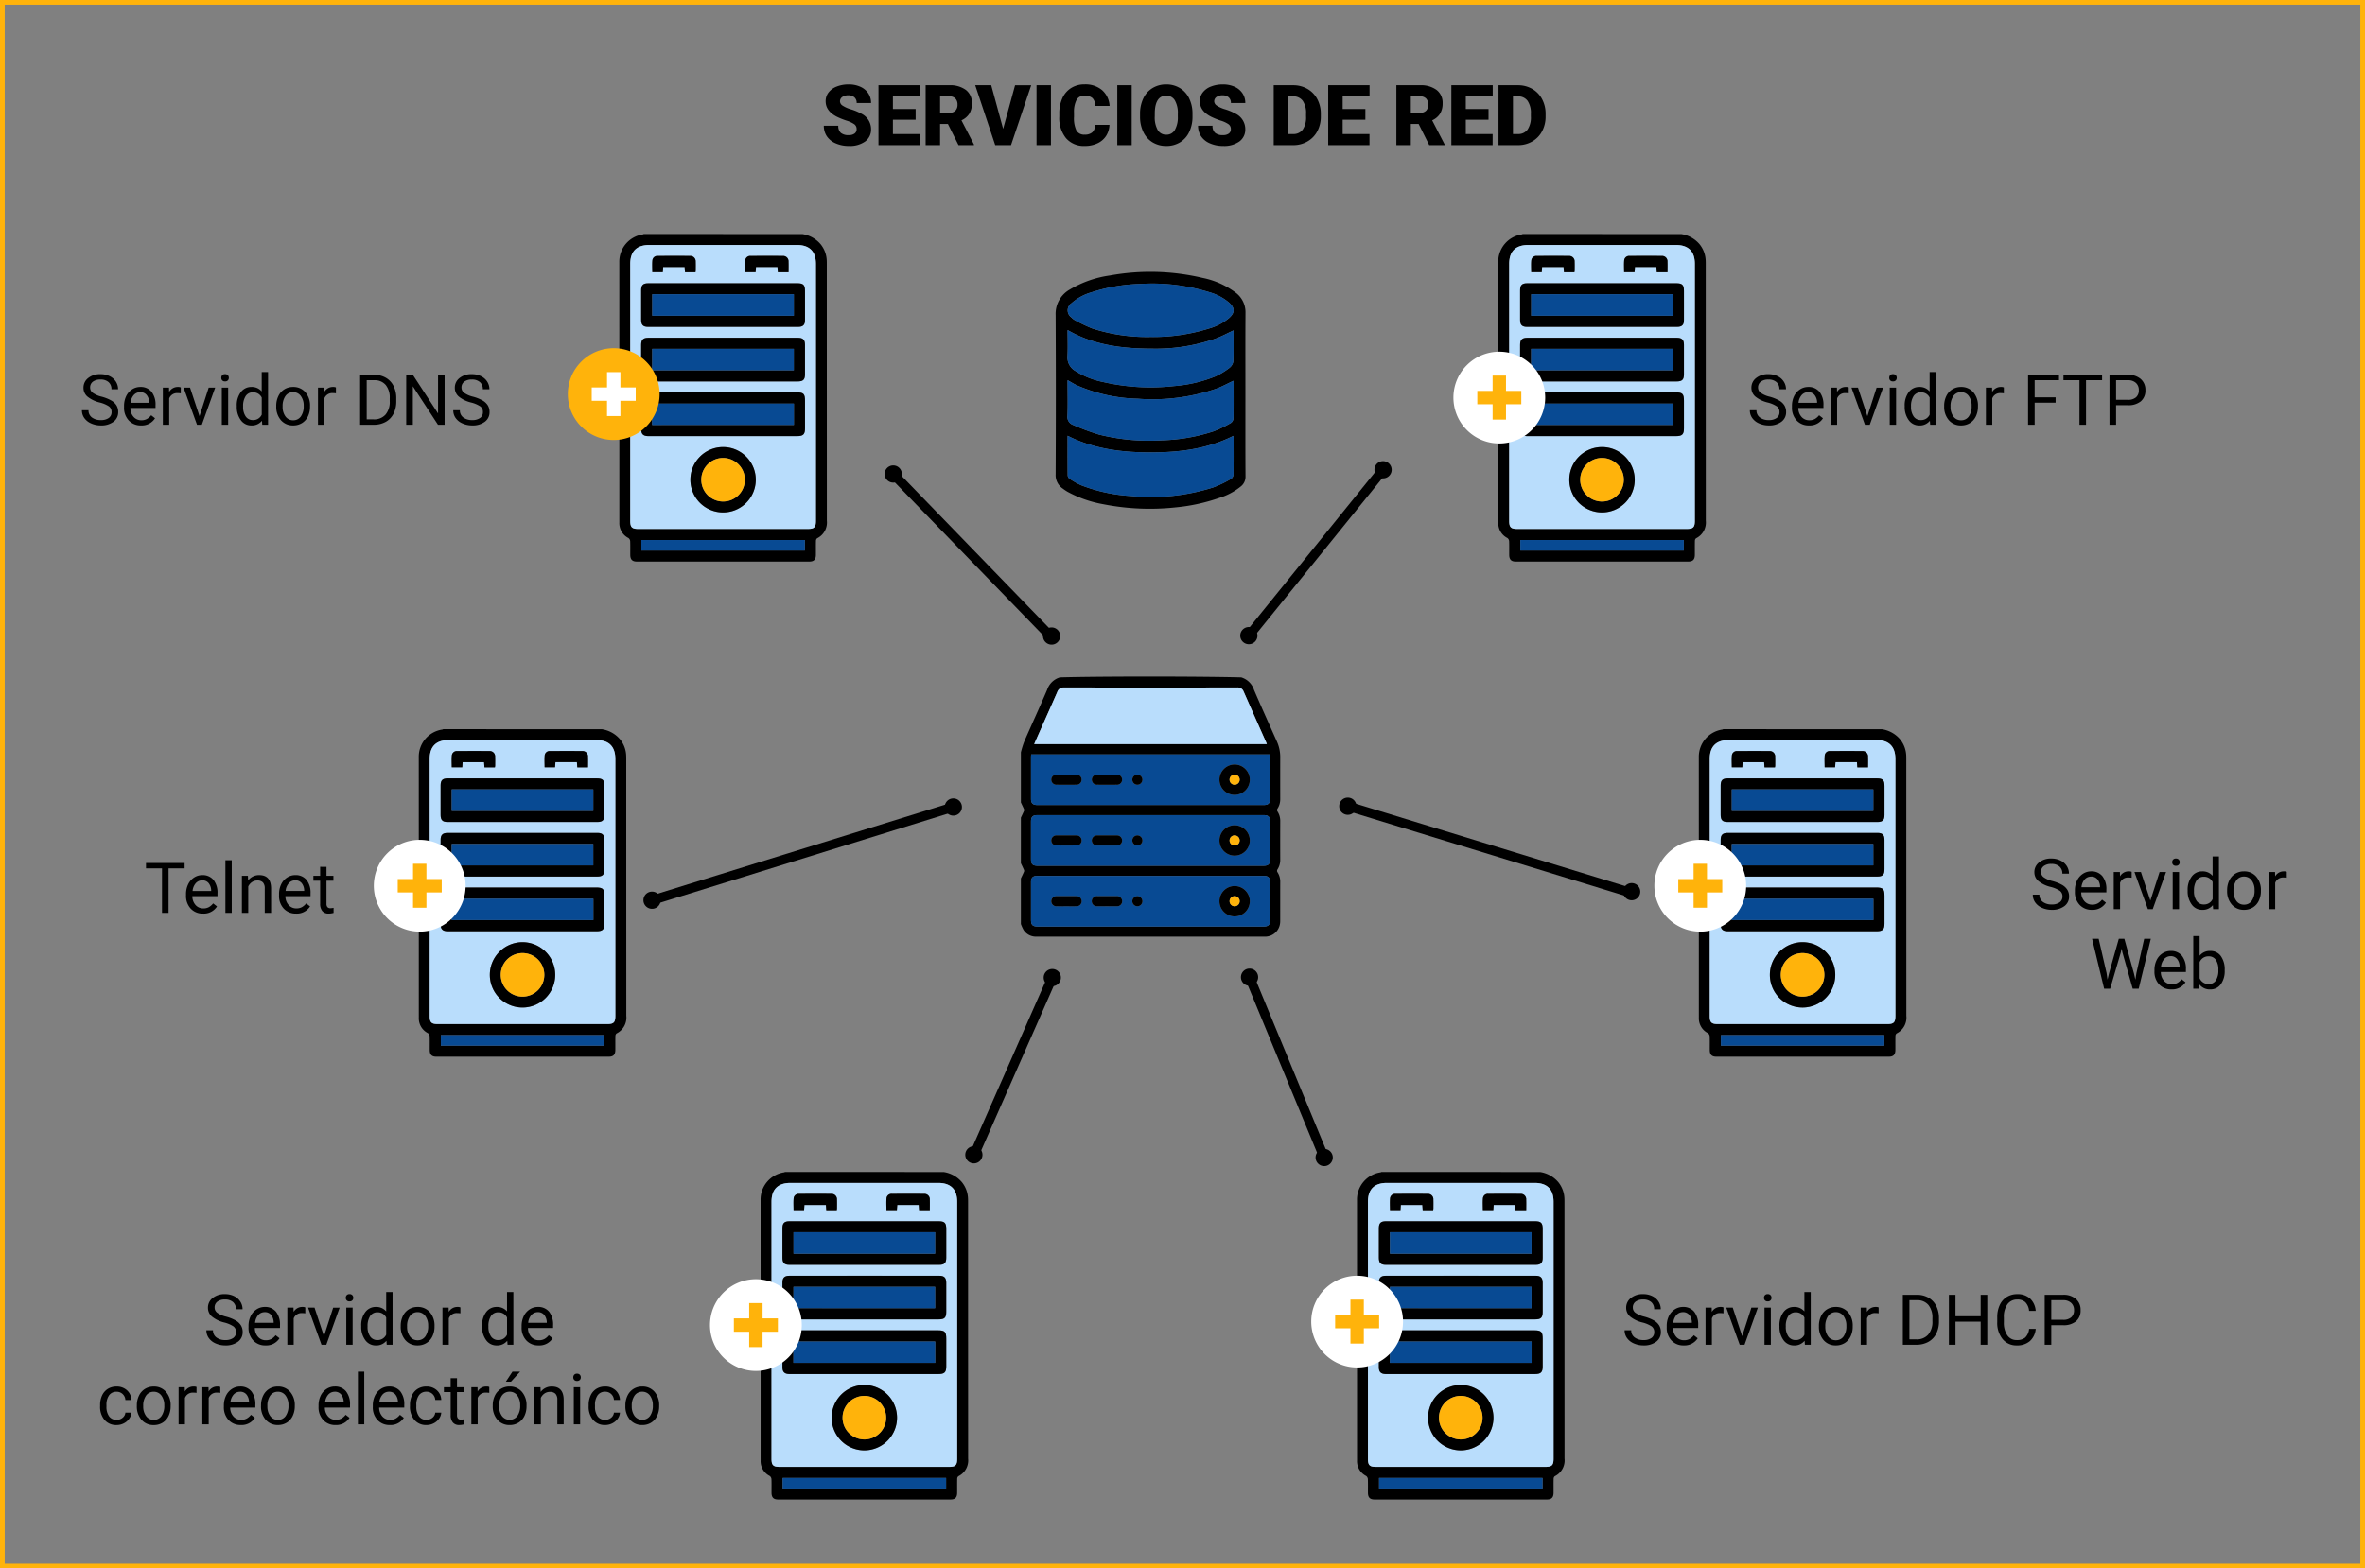 <svg xmlns="http://www.w3.org/2000/svg" width="505" height="335" viewBox="0 0 505 335">
  <rect x="0" y="0" width="505" height="335" fill="#808080" stroke="none"/>
  <g id="_1" data-name="1" transform="translate(-915 -463)">
    <g id="Rectángulo_293574" data-name="Rectángulo 293574" transform="translate(915 463)" fill="none" stroke="#ffb30b" stroke-miterlimit="10" stroke-width="1">
      <rect width="505" height="335" stroke="none"/>
      <rect x="0.5" y="0.5" width="504" height="334" fill="none"/>
    </g>
    <g id="_1-2" data-name="1">
      <path id="Trazado_192313" data-name="Trazado 192313" d="M-70.084-3.4a1.268,1.268,0,0,0-.479-1.055,5.954,5.954,0,0,0-1.683-.782,16.147,16.147,0,0,1-1.969-.782Q-76.7-7.242-76.7-9.378a3.011,3.011,0,0,1,.62-1.876,4.008,4.008,0,0,1,1.753-1.266,6.823,6.823,0,0,1,2.549-.453,5.969,5.969,0,0,1,2.474.492,3.917,3.917,0,0,1,1.7,1.4A3.661,3.661,0,0,1-67-9h-3.076a1.547,1.547,0,0,0-.479-1.213,1.867,1.867,0,0,0-1.3-.431,2.106,2.106,0,0,0-1.305.365,1.119,1.119,0,0,0-.479.927,1.127,1.127,0,0,0,.527.892,6.65,6.65,0,0,0,1.854.826,11.36,11.36,0,0,1,2.18.918A3.663,3.663,0,0,1-67-3.419,3.125,3.125,0,0,1-68.265-.782a5.629,5.629,0,0,1-3.472.958,6.888,6.888,0,0,1-2.817-.558,4.247,4.247,0,0,1-1.9-1.529,3.985,3.985,0,0,1-.637-2.237H-74a1.963,1.963,0,0,0,.532,1.516,2.513,2.513,0,0,0,1.727.488,1.985,1.985,0,0,0,1.208-.33A1.088,1.088,0,0,0-70.084-3.4Zm12.6-2.03h-4.852v3.059h5.73V0h-8.815V-12.8h8.833v2.382h-5.748v2.7h4.852Zm6.891.905h-1.67V0h-3.085V-12.8h5.036a5.621,5.621,0,0,1,3.56,1.01,3.421,3.421,0,0,1,1.283,2.853,4.155,4.155,0,0,1-.541,2.213A3.837,3.837,0,0,1-47.7-5.3l2.672,5.167V0h-3.3ZM-52.26-6.9h1.951a1.751,1.751,0,0,0,1.323-.463,1.788,1.788,0,0,0,.444-1.291,1.809,1.809,0,0,0-.448-1.3,1.735,1.735,0,0,0-1.318-.471H-52.26ZM-38.8-3.48l2.549-9.316h3.445L-37.116,0h-3.375l-4.271-12.8h3.419ZM-28.591,0h-3.076V-12.8h3.076Zm12.5-4.333a4.673,4.673,0,0,1-.721,2.36,4.35,4.35,0,0,1-1.85,1.586,6.3,6.3,0,0,1-2.72.563,5.025,5.025,0,0,1-3.973-1.644,6.786,6.786,0,0,1-1.45-4.641v-.633a7.746,7.746,0,0,1,.655-3.292,4.961,4.961,0,0,1,1.885-2.18,5.26,5.26,0,0,1,2.848-.769,5.516,5.516,0,0,1,3.744,1.226,4.844,4.844,0,0,1,1.608,3.379h-3.076a2.292,2.292,0,0,0-.589-1.679,2.422,2.422,0,0,0-1.687-.51,1.843,1.843,0,0,0-1.687.861,5.536,5.536,0,0,0-.562,2.751v.905a6.126,6.126,0,0,0,.514,2.927,1.882,1.882,0,0,0,1.771.879,2.369,2.369,0,0,0,1.626-.5,2.126,2.126,0,0,0,.6-1.591ZM-11.347,0h-3.076V-12.8h3.076ZM1.635-6.135A7.546,7.546,0,0,1,.94-2.821,5.132,5.132,0,0,1-1.033-.6,5.494,5.494,0,0,1-3.946.176a5.572,5.572,0,0,1-2.9-.751A5.123,5.123,0,0,1-8.82-2.725a7.329,7.329,0,0,1-.743-3.208v-.721a7.58,7.58,0,0,1,.69-3.318A5.119,5.119,0,0,1-6.9-12.19a5.533,5.533,0,0,1,2.931-.782,5.479,5.479,0,0,1,2.9.773A5.211,5.211,0,0,1,.918-10a7.362,7.362,0,0,1,.716,3.274ZM-1.5-6.671a5.381,5.381,0,0,0-.637-2.9,2.044,2.044,0,0,0-1.824-.989q-2.32,0-2.452,3.48l-.009.94A5.534,5.534,0,0,0-5.8-3.243,2.041,2.041,0,0,0-3.946-2.232a2.016,2.016,0,0,0,1.8-.993A5.383,5.383,0,0,0-1.5-6.082ZM9.826-3.4a1.268,1.268,0,0,0-.479-1.055,5.954,5.954,0,0,0-1.683-.782A16.147,16.147,0,0,1,5.7-6.021Q3.208-7.242,3.208-9.378a3.011,3.011,0,0,1,.62-1.876A4.008,4.008,0,0,1,5.581-12.52a6.823,6.823,0,0,1,2.549-.453,5.969,5.969,0,0,1,2.474.492,3.917,3.917,0,0,1,1.7,1.4A3.661,3.661,0,0,1,12.911-9H9.835a1.547,1.547,0,0,0-.479-1.213,1.867,1.867,0,0,0-1.3-.431,2.106,2.106,0,0,0-1.305.365,1.119,1.119,0,0,0-.479.927,1.127,1.127,0,0,0,.527.892,6.65,6.65,0,0,0,1.854.826,11.36,11.36,0,0,1,2.18.918,3.663,3.663,0,0,1,2.074,3.3A3.125,3.125,0,0,1,11.646-.782,5.629,5.629,0,0,1,8.174.176,6.888,6.888,0,0,1,5.357-.382a4.247,4.247,0,0,1-1.9-1.529,3.985,3.985,0,0,1-.637-2.237H5.915a1.963,1.963,0,0,0,.532,1.516,2.513,2.513,0,0,0,1.727.488,1.985,1.985,0,0,0,1.208-.33A1.088,1.088,0,0,0,9.826-3.4ZM18.976,0V-12.8H23.1a6.064,6.064,0,0,1,3.05.769,5.406,5.406,0,0,1,2.114,2.171,6.554,6.554,0,0,1,.769,3.142v.589a6.592,6.592,0,0,1-.743,3.151A5.429,5.429,0,0,1,26.2-.8a5.93,5.93,0,0,1-3.01.8Zm3.085-10.415v8.042h1.072a2.4,2.4,0,0,0,2.039-.945,4.63,4.63,0,0,0,.712-2.808V-6.68a4.592,4.592,0,0,0-.712-2.795,2.442,2.442,0,0,0-2.074-.94ZM38.549-5.432H33.7v3.059h5.73V0H30.612V-12.8h8.833v2.382H33.7v2.7h4.852Zm11.373.905h-1.67V0H45.167V-12.8H50.2a5.621,5.621,0,0,1,3.56,1.01,3.421,3.421,0,0,1,1.283,2.853,4.155,4.155,0,0,1-.541,2.213A3.837,3.837,0,0,1,52.813-5.3L55.485-.132V0h-3.3ZM48.252-6.9H50.2a1.751,1.751,0,0,0,1.323-.463,1.788,1.788,0,0,0,.444-1.291,1.809,1.809,0,0,0-.448-1.3,1.735,1.735,0,0,0-1.318-.471H48.252ZM64.846-5.432H59.994v3.059h5.73V0H56.909V-12.8h8.833v2.382H59.994v2.7h4.852ZM66.981,0V-12.8H71.1a6.064,6.064,0,0,1,3.05.769,5.406,5.406,0,0,1,2.114,2.171,6.554,6.554,0,0,1,.769,3.142v.589a6.592,6.592,0,0,1-.743,3.151A5.429,5.429,0,0,1,74.2-.8a5.93,5.93,0,0,1-3.01.8Zm3.085-10.415v8.042h1.072a2.4,2.4,0,0,0,2.039-.945,4.63,4.63,0,0,0,.712-2.808V-6.68a4.592,4.592,0,0,0-.712-2.795,2.442,2.442,0,0,0-2.074-.94Z" transform="translate(1168 494)"/>
      <path id="Trazado_192314" data-name="Trazado 192314" d="M-39.716-4.753a6.612,6.612,0,0,1-2.633-1.278A2.442,2.442,0,0,1-43.173-7.9a2.58,2.58,0,0,1,1.007-2.084,4,4,0,0,1,2.618-.824,4.369,4.369,0,0,1,1.959.425,3.222,3.222,0,0,1,1.333,1.172,3,3,0,0,1,.472,1.633H-37.2a1.95,1.95,0,0,0-.615-1.525,2.5,2.5,0,0,0-1.736-.555,2.561,2.561,0,0,0-1.622.459,1.53,1.53,0,0,0-.582,1.273,1.376,1.376,0,0,0,.553,1.1A5.424,5.424,0,0,0-39.316-6a8.734,8.734,0,0,1,2.08.825,3.157,3.157,0,0,1,1.113,1.051A2.683,2.683,0,0,1-35.76-2.71,2.492,2.492,0,0,1-36.771-.634a4.31,4.31,0,0,1-2.7.78,5.013,5.013,0,0,1-2.051-.421,3.451,3.451,0,0,1-1.469-1.154,2.815,2.815,0,0,1-.516-1.663H-42.1a1.837,1.837,0,0,0,.714,1.527A3.007,3.007,0,0,0-39.474-1a2.764,2.764,0,0,0,1.707-.454A1.475,1.475,0,0,0-37.174-2.7a1.448,1.448,0,0,0-.549-1.212A6.333,6.333,0,0,0-39.716-4.753Zm8.833,4.9A3.463,3.463,0,0,1-33.5-.912a3.928,3.928,0,0,1-1.011-2.831v-.249a4.756,4.756,0,0,1,.45-2.106,3.514,3.514,0,0,1,1.26-1.45,3.167,3.167,0,0,1,1.754-.524,2.968,2.968,0,0,1,2.4,1.018,4.408,4.408,0,0,1,.857,2.915v.564H-33.16a2.817,2.817,0,0,0,.685,1.893,2.153,2.153,0,0,0,1.666.721,2.36,2.36,0,0,0,1.216-.293,3.055,3.055,0,0,0,.872-.776l.828.645A3.328,3.328,0,0,1-30.883.146Zm-.168-7.1a1.807,1.807,0,0,0-1.377.6,2.9,2.9,0,0,0-.688,1.674h3.97v-.1a2.581,2.581,0,0,0-.557-1.6A1.7,1.7,0,0,0-31.051-6.958Zm8.657.249a4.061,4.061,0,0,0-.667-.051,1.786,1.786,0,0,0-1.809,1.135V0h-1.355V-7.925h1.318l.022.916a2.11,2.11,0,0,1,1.89-1.062,1.384,1.384,0,0,1,.6.1ZM-18.4-1.838l1.963-6.086h1.384L-17.9,0h-1.033L-21.8-7.925h1.384ZM-12.279,0h-1.355V-7.925h1.355Zm-1.465-10.027a.809.809,0,0,1,.2-.557.756.756,0,0,1,.6-.227.768.768,0,0,1,.6.227.8.8,0,0,1,.205.557.774.774,0,0,1-.205.549.782.782,0,0,1-.6.22.77.77,0,0,1-.6-.22A.782.782,0,0,1-13.744-10.027Zm3.3,6a4.642,4.642,0,0,1,.864-2.933,2.733,2.733,0,0,1,2.263-1.11,2.748,2.748,0,0,1,2.2.952V-11.25h1.355V0H-5l-.066-.85a2.759,2.759,0,0,1-2.263,1A2.707,2.707,0,0,1-9.573-.981a4.7,4.7,0,0,1-.868-2.944Zm1.355.154a3.515,3.515,0,0,0,.557,2.109A1.8,1.8,0,0,0-6.991-1,1.977,1.977,0,0,0-5.109-2.161V-5.8A1.992,1.992,0,0,0-6.976-6.921a1.808,1.808,0,0,0-1.553.769A3.87,3.87,0,0,0-9.086-3.875Zm7.075-.161A4.681,4.681,0,0,1-1.553-6.13,3.415,3.415,0,0,1-.278-7.566a3.469,3.469,0,0,1,1.864-.505A3.342,3.342,0,0,1,4.2-6.951a4.311,4.311,0,0,1,1,2.981v.1A4.722,4.722,0,0,1,4.761-1.8,3.365,3.365,0,0,1,3.494-.366,3.509,3.509,0,0,1,1.6.146,3.334,3.334,0,0,1-1.011-.974a4.29,4.29,0,0,1-1-2.966Zm1.362.161A3.39,3.39,0,0,0-.037-1.758a1.957,1.957,0,0,0,1.637.8,1.945,1.945,0,0,0,1.641-.809,3.707,3.707,0,0,0,.608-2.267A3.384,3.384,0,0,0,3.23-6.149a1.968,1.968,0,0,0-1.644-.809,1.946,1.946,0,0,0-1.619.8A3.68,3.68,0,0,0-.648-3.875ZM10.734-6.709a4.061,4.061,0,0,0-.667-.051A1.786,1.786,0,0,0,8.258-5.625V0H6.9V-7.925H8.221l.022.916a2.11,2.11,0,0,1,1.89-1.062,1.384,1.384,0,0,1,.6.1ZM15.9,0V-10.664h3.01a4.846,4.846,0,0,1,2.461.615A4.161,4.161,0,0,1,23.027-8.3a5.7,5.7,0,0,1,.59,2.607v.681a5.718,5.718,0,0,1-.582,2.644A4.1,4.1,0,0,1,21.372-.623,5.155,5.155,0,0,1,18.856,0Zm1.406-9.514V-1.15H18.79a3.219,3.219,0,0,0,2.531-1.012,4.18,4.18,0,0,0,.9-2.881v-.623a4.246,4.246,0,0,0-.853-2.826,3.036,3.036,0,0,0-2.421-1.023ZM33.937,0H32.523L27.155-8.218V0H25.741V-10.664h1.414L32.538-2.41v-8.254h1.4Zm5.64-4.753a6.612,6.612,0,0,1-2.633-1.278A2.442,2.442,0,0,1,36.119-7.9a2.58,2.58,0,0,1,1.007-2.084,4,4,0,0,1,2.618-.824,4.369,4.369,0,0,1,1.959.425,3.222,3.222,0,0,1,1.333,1.172,3,3,0,0,1,.472,1.633H42.1a1.95,1.95,0,0,0-.615-1.525,2.5,2.5,0,0,0-1.736-.555,2.561,2.561,0,0,0-1.622.459,1.53,1.53,0,0,0-.582,1.273,1.376,1.376,0,0,0,.553,1.1A5.424,5.424,0,0,0,39.976-6a8.734,8.734,0,0,1,2.08.825,3.157,3.157,0,0,1,1.113,1.051,2.683,2.683,0,0,1,.363,1.414A2.492,2.492,0,0,1,42.521-.634a4.31,4.31,0,0,1-2.7.78,5.013,5.013,0,0,1-2.051-.421A3.451,3.451,0,0,1,36.3-1.428a2.815,2.815,0,0,1-.516-1.663H37.2a1.837,1.837,0,0,0,.714,1.527A3.007,3.007,0,0,0,39.818-1a2.764,2.764,0,0,0,1.707-.454A1.475,1.475,0,0,0,42.118-2.7a1.448,1.448,0,0,0-.549-1.212A6.333,6.333,0,0,0,39.576-4.753Z" transform="translate(976 553.723)"/>
      <path id="Trazado_192315" data-name="Trazado 192315" d="M-11.862-9.514h-3.428V0h-1.4V-9.514h-3.42v-1.15h8.247ZM-7.928.146A3.463,3.463,0,0,1-10.551-.912a3.928,3.928,0,0,1-1.011-2.831v-.249a4.756,4.756,0,0,1,.45-2.106,3.514,3.514,0,0,1,1.26-1.45A3.167,3.167,0,0,1-8.1-8.071a2.968,2.968,0,0,1,2.4,1.018,4.408,4.408,0,0,1,.857,2.915v.564h-5.369a2.817,2.817,0,0,0,.685,1.893,2.153,2.153,0,0,0,1.666.721,2.36,2.36,0,0,0,1.216-.293,3.055,3.055,0,0,0,.872-.776l.828.645A3.328,3.328,0,0,1-7.928.146Zm-.168-7.1a1.807,1.807,0,0,0-1.377.6,2.9,2.9,0,0,0-.688,1.674h3.97v-.1a2.581,2.581,0,0,0-.557-1.6A1.7,1.7,0,0,0-8.1-6.958ZM-1.8,0H-3.153V-11.25H-1.8Zm3.45-7.925.044,1A2.888,2.888,0,0,1,4.069-8.071q2.512,0,2.534,2.834V0H5.248V-5.244a1.824,1.824,0,0,0-.392-1.267,1.57,1.57,0,0,0-1.2-.41A1.956,1.956,0,0,0,2.5-6.57a2.387,2.387,0,0,0-.776.923V0H.37V-7.925ZM11.935.146A3.463,3.463,0,0,1,9.313-.912,3.928,3.928,0,0,1,8.3-3.743v-.249A4.756,4.756,0,0,1,8.752-6.1a3.514,3.514,0,0,1,1.26-1.45,3.167,3.167,0,0,1,1.754-.524,2.968,2.968,0,0,1,2.4,1.018,4.408,4.408,0,0,1,.857,2.915v.564H9.657a2.817,2.817,0,0,0,.685,1.893,2.153,2.153,0,0,0,1.666.721,2.36,2.36,0,0,0,1.216-.293,3.055,3.055,0,0,0,.872-.776l.828.645A3.328,3.328,0,0,1,11.935.146Zm-.168-7.1a1.807,1.807,0,0,0-1.377.6A2.9,2.9,0,0,0,9.7-4.687h3.97v-.1a2.581,2.581,0,0,0-.557-1.6A1.7,1.7,0,0,0,11.766-6.958Zm6.665-2.886v1.919h1.479v1.047H18.431v4.921a1.1,1.1,0,0,0,.2.715A.832.832,0,0,0,19.3-1a3.281,3.281,0,0,0,.645-.088V0a3.951,3.951,0,0,1-1.04.146A1.687,1.687,0,0,1,17.538-.4a2.36,2.36,0,0,1-.461-1.56V-6.877H15.634V-7.925h1.443V-9.844Z" transform="translate(966.284 657.99)"/>
      <path id="Trazado_192316" data-name="Trazado 192316" d="M-33.2-4.753a6.612,6.612,0,0,1-2.633-1.278A2.442,2.442,0,0,1-36.661-7.9a2.58,2.58,0,0,1,1.007-2.084,4,4,0,0,1,2.618-.824,4.369,4.369,0,0,1,1.959.425,3.222,3.222,0,0,1,1.333,1.172,3,3,0,0,1,.472,1.633h-1.414A1.95,1.95,0,0,0-31.3-9.106a2.5,2.5,0,0,0-1.736-.555,2.561,2.561,0,0,0-1.622.459,1.53,1.53,0,0,0-.582,1.273,1.376,1.376,0,0,0,.553,1.1A5.424,5.424,0,0,0-32.805-6a8.734,8.734,0,0,1,2.08.825,3.157,3.157,0,0,1,1.113,1.051,2.683,2.683,0,0,1,.363,1.414A2.492,2.492,0,0,1-30.26-.634a4.31,4.31,0,0,1-2.7.78,5.013,5.013,0,0,1-2.051-.421,3.451,3.451,0,0,1-1.469-1.154A2.815,2.815,0,0,1-37-3.091h1.414a1.837,1.837,0,0,0,.714,1.527A3.007,3.007,0,0,0-32.963-1a2.764,2.764,0,0,0,1.707-.454A1.475,1.475,0,0,0-30.663-2.7a1.448,1.448,0,0,0-.549-1.212A6.333,6.333,0,0,0-33.2-4.753Zm8.833,4.9A3.463,3.463,0,0,1-26.993-.912,3.928,3.928,0,0,1-28-3.743v-.249a4.756,4.756,0,0,1,.45-2.106,3.514,3.514,0,0,1,1.26-1.45,3.167,3.167,0,0,1,1.754-.524,2.968,2.968,0,0,1,2.4,1.018,4.408,4.408,0,0,1,.857,2.915v.564h-5.369a2.817,2.817,0,0,0,.685,1.893A2.153,2.153,0,0,0-24.3-.959a2.36,2.36,0,0,0,1.216-.293,3.055,3.055,0,0,0,.872-.776l.828.645A3.328,3.328,0,0,1-24.371.146Zm-.168-7.1a1.807,1.807,0,0,0-1.377.6,2.9,2.9,0,0,0-.688,1.674h3.97v-.1a2.581,2.581,0,0,0-.557-1.6A1.7,1.7,0,0,0-24.54-6.958Zm8.657.249a4.061,4.061,0,0,0-.667-.051,1.786,1.786,0,0,0-1.809,1.135V0h-1.355V-7.925h1.318l.022.916a2.11,2.11,0,0,1,1.89-1.062,1.384,1.384,0,0,1,.6.1Zm3.992,4.871,1.963-6.086h1.384L-11.385,0h-1.033l-2.871-7.925h1.384ZM-5.768,0H-7.123V-7.925h1.355ZM-7.233-10.027a.809.809,0,0,1,.2-.557.756.756,0,0,1,.6-.227.768.768,0,0,1,.6.227.8.8,0,0,1,.205.557.774.774,0,0,1-.205.549.782.782,0,0,1-.6.22.77.77,0,0,1-.6-.22A.782.782,0,0,1-7.233-10.027Zm3.3,6a4.642,4.642,0,0,1,.864-2.933A2.733,2.733,0,0,1-.8-8.071a2.748,2.748,0,0,1,2.2.952V-11.25H2.758V0H1.512L1.447-.85a2.759,2.759,0,0,1-2.263,1A2.707,2.707,0,0,1-3.062-.981a4.7,4.7,0,0,1-.868-2.944Zm1.355.154a3.515,3.515,0,0,0,.557,2.109A1.8,1.8,0,0,0-.48-1,1.977,1.977,0,0,0,1.4-2.161V-5.8A1.992,1.992,0,0,0-.465-6.921a1.808,1.808,0,0,0-1.553.769A3.87,3.87,0,0,0-2.574-3.875ZM4.5-4.036A4.681,4.681,0,0,1,4.958-6.13,3.415,3.415,0,0,1,6.233-7.566,3.469,3.469,0,0,1,8.1-8.071a3.342,3.342,0,0,1,2.618,1.121,4.311,4.311,0,0,1,1,2.981v.1A4.722,4.722,0,0,1,11.272-1.8,3.365,3.365,0,0,1,10-.366,3.509,3.509,0,0,1,8.112.146,3.334,3.334,0,0,1,5.5-.974a4.29,4.29,0,0,1-1-2.966Zm1.362.161a3.39,3.39,0,0,0,.612,2.117,1.957,1.957,0,0,0,1.637.8,1.945,1.945,0,0,0,1.641-.809,3.707,3.707,0,0,0,.608-2.267,3.384,3.384,0,0,0-.619-2.113A1.968,1.968,0,0,0,8.1-6.958a1.946,1.946,0,0,0-1.619.8A3.68,3.68,0,0,0,5.863-3.875ZM17.245-6.709a4.061,4.061,0,0,0-.667-.051,1.786,1.786,0,0,0-1.809,1.135V0H13.414V-7.925h1.318l.022.916a2.11,2.11,0,0,1,1.89-1.062,1.384,1.384,0,0,1,.6.1Zm4.629,2.681a4.642,4.642,0,0,1,.864-2.933A2.733,2.733,0,0,1,25-8.071a2.748,2.748,0,0,1,2.2.952V-11.25h1.355V0H27.316L27.25-.85a2.759,2.759,0,0,1-2.263,1A2.707,2.707,0,0,1,22.742-.981a4.7,4.7,0,0,1-.868-2.944Zm1.355.154a3.515,3.515,0,0,0,.557,2.109A1.8,1.8,0,0,0,25.323-1a1.977,1.977,0,0,0,1.882-1.157V-5.8a1.992,1.992,0,0,0-1.868-1.121,1.808,1.808,0,0,0-1.553.769A3.87,3.87,0,0,0,23.229-3.875ZM33.951.146A3.463,3.463,0,0,1,31.329-.912a3.928,3.928,0,0,1-1.011-2.831v-.249a4.756,4.756,0,0,1,.45-2.106,3.514,3.514,0,0,1,1.26-1.45,3.167,3.167,0,0,1,1.754-.524,2.968,2.968,0,0,1,2.4,1.018,4.408,4.408,0,0,1,.857,2.915v.564H31.674a2.817,2.817,0,0,0,.685,1.893,2.153,2.153,0,0,0,1.666.721,2.36,2.36,0,0,0,1.216-.293,3.055,3.055,0,0,0,.872-.776l.828.645A3.328,3.328,0,0,1,33.951.146Zm-.168-7.1a1.807,1.807,0,0,0-1.377.6,2.9,2.9,0,0,0-.688,1.674h3.97v-.1a2.581,2.581,0,0,0-.557-1.6A1.7,1.7,0,0,0,33.783-6.958Zm-89.941,23a1.952,1.952,0,0,0,1.267-.439,1.546,1.546,0,0,0,.6-1.1h1.282a2.457,2.457,0,0,1-.469,1.3,3.087,3.087,0,0,1-1.154.981,3.329,3.329,0,0,1-1.527.366,3.265,3.265,0,0,1-2.574-1.08,4.3,4.3,0,0,1-.956-2.955v-.227a4.771,4.771,0,0,1,.425-2.058,3.236,3.236,0,0,1,1.219-1.4,3.464,3.464,0,0,1,1.879-.5,3.178,3.178,0,0,1,2.216.8,2.853,2.853,0,0,1,.941,2.073h-1.282a1.867,1.867,0,0,0-.582-1.263,1.811,1.811,0,0,0-1.293-.494,1.9,1.9,0,0,0-1.6.743,3.491,3.491,0,0,0-.568,2.15v.256A3.422,3.422,0,0,0-57.77,15.3,1.906,1.906,0,0,0-56.158,16.041Zm4.314-3.076a4.681,4.681,0,0,1,.458-2.095,3.415,3.415,0,0,1,1.274-1.436,3.469,3.469,0,0,1,1.864-.505,3.342,3.342,0,0,1,2.618,1.121,4.311,4.311,0,0,1,1,2.981v.1a4.722,4.722,0,0,1-.443,2.076,3.365,3.365,0,0,1-1.267,1.432,3.509,3.509,0,0,1-1.893.513,3.334,3.334,0,0,1-2.611-1.121,4.29,4.29,0,0,1-1-2.966Zm1.362.161a3.39,3.39,0,0,0,.612,2.117,1.957,1.957,0,0,0,1.637.8,1.945,1.945,0,0,0,1.641-.809,3.707,3.707,0,0,0,.608-2.267,3.384,3.384,0,0,0-.619-2.113,1.968,1.968,0,0,0-1.644-.809,1.946,1.946,0,0,0-1.619.8A3.68,3.68,0,0,0-50.482,13.125ZM-39.1,10.291a4.06,4.06,0,0,0-.667-.051,1.786,1.786,0,0,0-1.809,1.135V17h-1.355V9.075h1.318l.022.916A2.11,2.11,0,0,1-39.7,8.929a1.384,1.384,0,0,1,.6.1Zm5.076,0a4.06,4.06,0,0,0-.667-.051A1.786,1.786,0,0,0-36.5,11.375V17h-1.355V9.075h1.318l.022.916a2.11,2.11,0,0,1,1.89-1.062,1.384,1.384,0,0,1,.6.1Zm4.395,6.855a3.463,3.463,0,0,1-2.622-1.058,3.928,3.928,0,0,1-1.011-2.831v-.249a4.756,4.756,0,0,1,.45-2.106,3.514,3.514,0,0,1,1.26-1.45A3.167,3.167,0,0,1-29.8,8.929a2.968,2.968,0,0,1,2.4,1.018,4.408,4.408,0,0,1,.857,2.915v.564h-5.369a2.817,2.817,0,0,0,.685,1.893,2.153,2.153,0,0,0,1.666.721,2.36,2.36,0,0,0,1.216-.293,3.055,3.055,0,0,0,.872-.776l.828.645A3.328,3.328,0,0,1-29.63,17.146Zm-.168-7.1a1.807,1.807,0,0,0-1.377.6,2.9,2.9,0,0,0-.688,1.674h3.97v-.1a2.581,2.581,0,0,0-.557-1.6A1.7,1.7,0,0,0-29.8,10.042Zm4.468,2.922a4.681,4.681,0,0,1,.458-2.095A3.415,3.415,0,0,1-23.6,9.434a3.469,3.469,0,0,1,1.864-.505,3.342,3.342,0,0,1,2.618,1.121,4.311,4.311,0,0,1,1,2.981v.1A4.722,4.722,0,0,1-18.56,15.2a3.365,3.365,0,0,1-1.267,1.432,3.509,3.509,0,0,1-1.893.513,3.334,3.334,0,0,1-2.611-1.121,4.29,4.29,0,0,1-1-2.966Zm1.362.161a3.39,3.39,0,0,0,.612,2.117,1.957,1.957,0,0,0,1.637.8,1.945,1.945,0,0,0,1.641-.809,3.707,3.707,0,0,0,.608-2.267,3.384,3.384,0,0,0-.619-2.113,1.968,1.968,0,0,0-1.644-.809,1.946,1.946,0,0,0-1.619.8A3.68,3.68,0,0,0-23.969,13.125Zm14.553,4.021a3.463,3.463,0,0,1-2.622-1.058,3.928,3.928,0,0,1-1.011-2.831v-.249A4.756,4.756,0,0,1-12.6,10.9a3.514,3.514,0,0,1,1.26-1.45,3.167,3.167,0,0,1,1.754-.524,2.968,2.968,0,0,1,2.4,1.018,4.408,4.408,0,0,1,.857,2.915v.564h-5.369a2.817,2.817,0,0,0,.685,1.893,2.153,2.153,0,0,0,1.666.721,2.36,2.36,0,0,0,1.216-.293,3.055,3.055,0,0,0,.872-.776l.828.645A3.328,3.328,0,0,1-9.415,17.146Zm-.168-7.1a1.807,1.807,0,0,0-1.377.6,2.9,2.9,0,0,0-.688,1.674h3.97v-.1a2.581,2.581,0,0,0-.557-1.6A1.7,1.7,0,0,0-9.584,10.042ZM-3.285,17H-4.64V5.75h1.355Zm5.457.146A3.463,3.463,0,0,1-.45,16.088a3.928,3.928,0,0,1-1.011-2.831v-.249a4.756,4.756,0,0,1,.45-2.106,3.514,3.514,0,0,1,1.26-1.45A3.167,3.167,0,0,1,2,8.929a2.968,2.968,0,0,1,2.4,1.018,4.408,4.408,0,0,1,.857,2.915v.564H-.106a2.817,2.817,0,0,0,.685,1.893,2.153,2.153,0,0,0,1.666.721,2.36,2.36,0,0,0,1.216-.293,3.055,3.055,0,0,0,.872-.776l.828.645A3.328,3.328,0,0,1,2.172,17.146ZM2,10.042a1.807,1.807,0,0,0-1.377.6,2.9,2.9,0,0,0-.688,1.674h3.97v-.1a2.581,2.581,0,0,0-.557-1.6A1.7,1.7,0,0,0,2,10.042Zm8.005,6a1.952,1.952,0,0,0,1.267-.439,1.546,1.546,0,0,0,.6-1.1h1.282a2.457,2.457,0,0,1-.469,1.3,3.087,3.087,0,0,1-1.154.981,3.329,3.329,0,0,1-1.527.366,3.265,3.265,0,0,1-2.574-1.08,4.3,4.3,0,0,1-.956-2.955v-.227A4.771,4.771,0,0,1,6.9,10.826a3.236,3.236,0,0,1,1.219-1.4A3.464,3.464,0,0,1,10,8.929a3.178,3.178,0,0,1,2.216.8,2.853,2.853,0,0,1,.941,2.073H11.876a1.867,1.867,0,0,0-.582-1.263A1.811,1.811,0,0,0,10,10.042a1.9,1.9,0,0,0-1.6.743,3.491,3.491,0,0,0-.568,2.15v.256A3.422,3.422,0,0,0,8.4,15.3,1.906,1.906,0,0,0,10.009,16.041ZM16.52,7.156V9.075H18v1.047H16.52v4.921a1.1,1.1,0,0,0,.2.715.832.832,0,0,0,.674.238,3.281,3.281,0,0,0,.645-.088V17a3.951,3.951,0,0,1-1.04.146,1.687,1.687,0,0,1-1.37-.549,2.36,2.36,0,0,1-.461-1.56V10.123H13.722V9.075h1.443V7.156Zm6.892,3.135a4.06,4.06,0,0,0-.667-.051,1.786,1.786,0,0,0-1.809,1.135V17H19.581V9.075H20.9l.022.916a2.11,2.11,0,0,1,1.89-1.062,1.384,1.384,0,0,1,.6.1Zm.74,2.673a4.681,4.681,0,0,1,.458-2.095,3.415,3.415,0,0,1,1.274-1.436,3.469,3.469,0,0,1,1.864-.505,3.342,3.342,0,0,1,2.618,1.121,4.311,4.311,0,0,1,1,2.981v.1a4.722,4.722,0,0,1-.443,2.076,3.365,3.365,0,0,1-1.267,1.432,3.509,3.509,0,0,1-1.893.513,3.334,3.334,0,0,1-2.611-1.121,4.29,4.29,0,0,1-1-2.966Zm1.362.161a3.39,3.39,0,0,0,.612,2.117,2.072,2.072,0,0,0,3.278-.011,3.707,3.707,0,0,0,.608-2.267,3.384,3.384,0,0,0-.619-2.113,1.968,1.968,0,0,0-1.644-.809,1.946,1.946,0,0,0-1.619.8A3.68,3.68,0,0,0,25.514,13.125ZM28.363,5.75H30L28.041,7.9l-1.091,0Zm5.984,3.325.044,1a2.888,2.888,0,0,1,2.373-1.143q2.512,0,2.534,2.834V17H37.943V11.756a1.824,1.824,0,0,0-.392-1.267,1.57,1.57,0,0,0-1.2-.41,1.956,1.956,0,0,0-1.157.352,2.387,2.387,0,0,0-.776.923V17H33.065V9.075ZM42.814,17H41.459V9.075h1.355ZM41.349,6.973a.809.809,0,0,1,.2-.557.756.756,0,0,1,.6-.227.768.768,0,0,1,.6.227.8.8,0,0,1,.205.557.774.774,0,0,1-.205.549.782.782,0,0,1-.6.22.77.77,0,0,1-.6-.22A.782.782,0,0,1,41.349,6.973Zm6.812,9.067a1.952,1.952,0,0,0,1.267-.439,1.546,1.546,0,0,0,.6-1.1H51.31a2.457,2.457,0,0,1-.469,1.3,3.087,3.087,0,0,1-1.154.981,3.329,3.329,0,0,1-1.527.366,3.265,3.265,0,0,1-2.574-1.08,4.3,4.3,0,0,1-.956-2.955v-.227a4.771,4.771,0,0,1,.425-2.058,3.236,3.236,0,0,1,1.219-1.4,3.464,3.464,0,0,1,1.879-.5,3.178,3.178,0,0,1,2.216.8A2.853,2.853,0,0,1,51.31,11.8H50.028a1.867,1.867,0,0,0-.582-1.263,1.811,1.811,0,0,0-1.293-.494,1.9,1.9,0,0,0-1.6.743,3.491,3.491,0,0,0-.568,2.15v.256a3.422,3.422,0,0,0,.564,2.109A1.906,1.906,0,0,0,48.16,16.041Zm4.314-3.076a4.681,4.681,0,0,1,.458-2.095,3.415,3.415,0,0,1,1.274-1.436,3.469,3.469,0,0,1,1.864-.505,3.342,3.342,0,0,1,2.618,1.121,4.311,4.311,0,0,1,1,2.981v.1a4.722,4.722,0,0,1-.443,2.076,3.365,3.365,0,0,1-1.267,1.432,3.509,3.509,0,0,1-1.893.513,3.334,3.334,0,0,1-2.611-1.121,4.29,4.29,0,0,1-1-2.966Zm1.362.161a3.39,3.39,0,0,0,.612,2.117,2.072,2.072,0,0,0,3.278-.011,3.707,3.707,0,0,0,.608-2.267,3.384,3.384,0,0,0-.619-2.113,1.968,1.968,0,0,0-1.644-.809,1.946,1.946,0,0,0-1.619.8A3.68,3.68,0,0,0,53.837,13.125Z" transform="translate(996.066 750.227)"/>
      <path id="Trazado_192317" data-name="Trazado 192317" d="M-44.879-4.753a6.612,6.612,0,0,1-2.633-1.278A2.442,2.442,0,0,1-48.336-7.9a2.58,2.58,0,0,1,1.007-2.084,4,4,0,0,1,2.618-.824,4.369,4.369,0,0,1,1.959.425,3.222,3.222,0,0,1,1.333,1.172,3,3,0,0,1,.472,1.633H-42.36a1.95,1.95,0,0,0-.615-1.525,2.5,2.5,0,0,0-1.736-.555,2.561,2.561,0,0,0-1.622.459,1.53,1.53,0,0,0-.582,1.273,1.376,1.376,0,0,0,.553,1.1A5.424,5.424,0,0,0-44.48-6a8.734,8.734,0,0,1,2.08.825,3.157,3.157,0,0,1,1.113,1.051,2.683,2.683,0,0,1,.363,1.414A2.492,2.492,0,0,1-41.935-.634a4.31,4.31,0,0,1-2.7.78,5.013,5.013,0,0,1-2.051-.421,3.451,3.451,0,0,1-1.469-1.154,2.815,2.815,0,0,1-.516-1.663h1.414a1.837,1.837,0,0,0,.714,1.527A3.007,3.007,0,0,0-44.637-1a2.764,2.764,0,0,0,1.707-.454A1.475,1.475,0,0,0-42.338-2.7a1.448,1.448,0,0,0-.549-1.212A6.333,6.333,0,0,0-44.879-4.753Zm8.833,4.9A3.463,3.463,0,0,1-38.668-.912a3.928,3.928,0,0,1-1.011-2.831v-.249a4.756,4.756,0,0,1,.45-2.106,3.514,3.514,0,0,1,1.26-1.45,3.167,3.167,0,0,1,1.754-.524,2.968,2.968,0,0,1,2.4,1.018,4.408,4.408,0,0,1,.857,2.915v.564h-5.369a2.817,2.817,0,0,0,.685,1.893,2.153,2.153,0,0,0,1.666.721,2.36,2.36,0,0,0,1.216-.293,3.055,3.055,0,0,0,.872-.776l.828.645A3.328,3.328,0,0,1-36.046.146Zm-.168-7.1a1.807,1.807,0,0,0-1.377.6,2.9,2.9,0,0,0-.688,1.674h3.97v-.1a2.581,2.581,0,0,0-.557-1.6A1.7,1.7,0,0,0-36.215-6.958Zm8.657.249a4.061,4.061,0,0,0-.667-.051,1.786,1.786,0,0,0-1.809,1.135V0h-1.355V-7.925h1.318l.022.916a2.11,2.11,0,0,1,1.89-1.062,1.384,1.384,0,0,1,.6.1Zm3.992,4.871L-21.6-7.925h1.384L-23.06,0h-1.033l-2.871-7.925h1.384ZM-17.443,0H-18.8V-7.925h1.355Zm-1.465-10.027a.809.809,0,0,1,.2-.557.756.756,0,0,1,.6-.227.768.768,0,0,1,.6.227.8.8,0,0,1,.205.557.774.774,0,0,1-.205.549.782.782,0,0,1-.6.22.77.77,0,0,1-.6-.22A.782.782,0,0,1-18.907-10.027Zm3.3,6a4.642,4.642,0,0,1,.864-2.933,2.733,2.733,0,0,1,2.263-1.11,2.748,2.748,0,0,1,2.2.952V-11.25h1.355V0h-1.245l-.066-.85a2.759,2.759,0,0,1-2.263,1A2.707,2.707,0,0,1-14.736-.981,4.7,4.7,0,0,1-15.6-3.926Zm1.355.154a3.515,3.515,0,0,0,.557,2.109A1.8,1.8,0,0,0-12.155-1a1.977,1.977,0,0,0,1.882-1.157V-5.8A1.992,1.992,0,0,0-12.14-6.921a1.808,1.808,0,0,0-1.553.769A3.87,3.87,0,0,0-14.249-3.875Zm7.075-.161A4.681,4.681,0,0,1-6.716-6.13,3.415,3.415,0,0,1-5.442-7.566a3.469,3.469,0,0,1,1.864-.505A3.342,3.342,0,0,1-.959-6.951a4.311,4.311,0,0,1,1,2.981v.1A4.722,4.722,0,0,1-.4-1.8,3.365,3.365,0,0,1-1.67-.366,3.509,3.509,0,0,1-3.563.146,3.334,3.334,0,0,1-6.174-.974a4.29,4.29,0,0,1-1-2.966Zm1.362.161A3.39,3.39,0,0,0-5.2-1.758a1.957,1.957,0,0,0,1.637.8,1.945,1.945,0,0,0,1.641-.809,3.707,3.707,0,0,0,.608-2.267,3.384,3.384,0,0,0-.619-2.113,1.968,1.968,0,0,0-1.644-.809,1.946,1.946,0,0,0-1.619.8A3.68,3.68,0,0,0-5.812-3.875ZM5.57-6.709A4.061,4.061,0,0,0,4.9-6.76,1.786,1.786,0,0,0,3.094-5.625V0H1.74V-7.925H3.058l.022.916a2.11,2.11,0,0,1,1.89-1.062,1.384,1.384,0,0,1,.6.1ZM10.741,0V-10.664h3.01a4.846,4.846,0,0,1,2.461.615A4.161,4.161,0,0,1,17.864-8.3a5.7,5.7,0,0,1,.59,2.607v.681a5.718,5.718,0,0,1-.582,2.644A4.1,4.1,0,0,1,16.208-.623,5.155,5.155,0,0,1,13.693,0Zm1.406-9.514V-1.15h1.479a3.219,3.219,0,0,0,2.531-1.012,4.18,4.18,0,0,0,.9-2.881v-.623a4.246,4.246,0,0,0-.853-2.826,3.036,3.036,0,0,0-2.421-1.023ZM28.773,0H27.36V-4.929H21.984V0H20.577V-10.664h1.406v4.585H27.36v-4.585h1.414ZM39.115-3.384A3.923,3.923,0,0,1,37.866-.773a4.093,4.093,0,0,1-2.794.919,3.758,3.758,0,0,1-3.029-1.355A5.451,5.451,0,0,1,30.9-4.834V-5.859a6.076,6.076,0,0,1,.531-2.615,3.966,3.966,0,0,1,1.505-1.732,4.191,4.191,0,0,1,2.256-.6,3.853,3.853,0,0,1,2.725.948,3.971,3.971,0,0,1,1.194,2.626H37.7a3.064,3.064,0,0,0-.795-1.851,2.4,2.4,0,0,0-1.71-.573,2.516,2.516,0,0,0-2.113,1,4.577,4.577,0,0,0-.765,2.837v1.034a4.7,4.7,0,0,0,.725,2.764A2.343,2.343,0,0,0,35.072-1a2.706,2.706,0,0,0,1.8-.531A2.947,2.947,0,0,0,37.7-3.384Zm3.325-.791V0H41.034V-10.664h3.933a3.952,3.952,0,0,1,2.743.894A3.029,3.029,0,0,1,48.7-7.4a2.989,2.989,0,0,1-.97,2.391,4.128,4.128,0,0,1-2.78.839Zm0-1.15h2.527A2.526,2.526,0,0,0,46.7-5.857a1.945,1.945,0,0,0,.6-1.537,2.009,2.009,0,0,0-.6-1.526,2.367,2.367,0,0,0-1.648-.594H42.44Z" transform="translate(1310.573 750.227)"/>
      <path id="Trazado_192318" data-name="Trazado 192318" d="M-23.145-4.753a6.612,6.612,0,0,1-2.633-1.278A2.442,2.442,0,0,1-26.6-7.9a2.58,2.58,0,0,1,1.007-2.084,4,4,0,0,1,2.618-.824,4.369,4.369,0,0,1,1.959.425,3.222,3.222,0,0,1,1.333,1.172,3,3,0,0,1,.472,1.633h-1.414a1.95,1.95,0,0,0-.615-1.525,2.5,2.5,0,0,0-1.736-.555A2.561,2.561,0,0,0-24.6-9.2a1.53,1.53,0,0,0-.582,1.273,1.376,1.376,0,0,0,.553,1.1A5.424,5.424,0,0,0-22.745-6a8.734,8.734,0,0,1,2.08.825,3.157,3.157,0,0,1,1.113,1.051,2.683,2.683,0,0,1,.363,1.414A2.492,2.492,0,0,1-20.2-.634a4.31,4.31,0,0,1-2.7.78,5.013,5.013,0,0,1-2.051-.421,3.451,3.451,0,0,1-1.469-1.154,2.815,2.815,0,0,1-.516-1.663h1.414a1.837,1.837,0,0,0,.714,1.527A3.007,3.007,0,0,0-22.9-1,2.764,2.764,0,0,0-21.2-1.458,1.475,1.475,0,0,0-20.6-2.7a1.448,1.448,0,0,0-.549-1.212A6.333,6.333,0,0,0-23.145-4.753Zm8.833,4.9A3.463,3.463,0,0,1-16.934-.912a3.928,3.928,0,0,1-1.011-2.831v-.249a4.756,4.756,0,0,1,.45-2.106,3.514,3.514,0,0,1,1.26-1.45,3.167,3.167,0,0,1,1.754-.524,2.968,2.968,0,0,1,2.4,1.018,4.408,4.408,0,0,1,.857,2.915v.564h-5.369A2.817,2.817,0,0,0-15.9-1.681a2.153,2.153,0,0,0,1.666.721,2.36,2.36,0,0,0,1.216-.293,3.055,3.055,0,0,0,.872-.776l.828.645A3.328,3.328,0,0,1-14.312.146Zm-.168-7.1a1.807,1.807,0,0,0-1.377.6,2.9,2.9,0,0,0-.688,1.674h3.97v-.1a2.581,2.581,0,0,0-.557-1.6A1.7,1.7,0,0,0-14.48-6.958Zm8.657.249a4.061,4.061,0,0,0-.667-.051A1.786,1.786,0,0,0-8.3-5.625V0H-9.653V-7.925h1.318l.022.916a2.11,2.11,0,0,1,1.89-1.062,1.384,1.384,0,0,1,.6.1Zm3.992,4.871L.132-7.925H1.516L-1.326,0H-2.358L-5.229-7.925h1.384ZM4.292,0H2.937V-7.925H4.292ZM2.827-10.027a.809.809,0,0,1,.2-.557.756.756,0,0,1,.6-.227.768.768,0,0,1,.6.227.8.8,0,0,1,.205.557.774.774,0,0,1-.205.549.782.782,0,0,1-.6.22.77.77,0,0,1-.6-.22A.782.782,0,0,1,2.827-10.027Zm3.3,6a4.642,4.642,0,0,1,.864-2.933,2.733,2.733,0,0,1,2.263-1.11,2.748,2.748,0,0,1,2.2.952V-11.25h1.355V0H11.572l-.066-.85a2.759,2.759,0,0,1-2.263,1A2.707,2.707,0,0,1,7-.981,4.7,4.7,0,0,1,6.13-3.926Zm1.355.154a3.515,3.515,0,0,0,.557,2.109A1.8,1.8,0,0,0,9.58-1a1.977,1.977,0,0,0,1.882-1.157V-5.8A1.992,1.992,0,0,0,9.595-6.921a1.808,1.808,0,0,0-1.553.769A3.87,3.87,0,0,0,7.485-3.875Zm7.075-.161a4.681,4.681,0,0,1,.458-2.095,3.415,3.415,0,0,1,1.274-1.436,3.469,3.469,0,0,1,1.864-.505,3.342,3.342,0,0,1,2.618,1.121,4.311,4.311,0,0,1,1,2.981v.1A4.722,4.722,0,0,1,21.332-1.8,3.365,3.365,0,0,1,20.065-.366a3.509,3.509,0,0,1-1.893.513A3.334,3.334,0,0,1,15.56-.974a4.29,4.29,0,0,1-1-2.966Zm1.362.161a3.39,3.39,0,0,0,.612,2.117,1.957,1.957,0,0,0,1.637.8,1.945,1.945,0,0,0,1.641-.809,3.707,3.707,0,0,0,.608-2.267A3.384,3.384,0,0,0,19.8-6.149a1.968,1.968,0,0,0-1.644-.809,1.946,1.946,0,0,0-1.619.8A3.68,3.68,0,0,0,15.923-3.875ZM27.3-6.709a4.061,4.061,0,0,0-.667-.051,1.786,1.786,0,0,0-1.809,1.135V0H23.474V-7.925h1.318l.022.916A2.11,2.11,0,0,1,26.7-8.071a1.384,1.384,0,0,1,.6.1ZM-11.184,13.638l.205,1.406.3-1.267,2.109-7.441h1.187l2.058,7.441.293,1.289.227-1.436,1.655-7.295h1.414L-4.321,17H-5.6L-7.8,9.229l-.168-.813-.168.813L-10.415,17H-11.7L-14.275,6.336h1.406ZM2.673,17.146A3.463,3.463,0,0,1,.051,16.088,3.928,3.928,0,0,1-.959,13.257v-.249A4.756,4.756,0,0,1-.509,10.9a3.514,3.514,0,0,1,1.26-1.45A3.167,3.167,0,0,1,2.5,8.929a2.968,2.968,0,0,1,2.4,1.018,4.408,4.408,0,0,1,.857,2.915v.564H.4a2.817,2.817,0,0,0,.685,1.893,2.153,2.153,0,0,0,1.666.721,2.36,2.36,0,0,0,1.216-.293,3.055,3.055,0,0,0,.872-.776l.828.645A3.328,3.328,0,0,1,2.673,17.146Zm-.168-7.1a1.807,1.807,0,0,0-1.377.6,2.9,2.9,0,0,0-.688,1.674h3.97v-.1a2.581,2.581,0,0,0-.557-1.6A1.7,1.7,0,0,0,2.5,10.042Zm11.536,3.083a4.712,4.712,0,0,1-.835,2.919,2.668,2.668,0,0,1-2.241,1.1,2.763,2.763,0,0,1-2.322-1.062L8.577,17H7.332V5.75H8.687v4.2A2.747,2.747,0,0,1,10.95,8.929a2.684,2.684,0,0,1,2.267,1.091,4.853,4.853,0,0,1,.824,2.988Zm-1.355-.154a3.662,3.662,0,0,0-.535-2.139,1.77,1.77,0,0,0-1.538-.754,1.989,1.989,0,0,0-1.926,1.245v3.428A2.045,2.045,0,0,0,10.627,16a1.76,1.76,0,0,0,1.516-.754A3.894,3.894,0,0,0,12.686,12.972Z" transform="translate(1376 657.188)"/>
      <path id="Trazado_192319" data-name="Trazado 192319" d="M-38.427-4.753A6.612,6.612,0,0,1-41.06-6.031,2.442,2.442,0,0,1-41.884-7.9a2.58,2.58,0,0,1,1.007-2.084,4,4,0,0,1,2.618-.824,4.369,4.369,0,0,1,1.959.425,3.222,3.222,0,0,1,1.333,1.172,3,3,0,0,1,.472,1.633h-1.414a1.95,1.95,0,0,0-.615-1.525,2.5,2.5,0,0,0-1.736-.555A2.561,2.561,0,0,0-39.88-9.2a1.53,1.53,0,0,0-.582,1.273,1.376,1.376,0,0,0,.553,1.1A5.424,5.424,0,0,0-38.027-6a8.734,8.734,0,0,1,2.08.825,3.157,3.157,0,0,1,1.113,1.051,2.683,2.683,0,0,1,.363,1.414A2.492,2.492,0,0,1-35.482-.634a4.31,4.31,0,0,1-2.7.78,5.013,5.013,0,0,1-2.051-.421A3.451,3.451,0,0,1-41.7-1.428a2.815,2.815,0,0,1-.516-1.663h1.414a1.837,1.837,0,0,0,.714,1.527A3.007,3.007,0,0,0-38.185-1a2.764,2.764,0,0,0,1.707-.454A1.475,1.475,0,0,0-35.885-2.7a1.448,1.448,0,0,0-.549-1.212A6.333,6.333,0,0,0-38.427-4.753Zm8.833,4.9A3.463,3.463,0,0,1-32.216-.912a3.928,3.928,0,0,1-1.011-2.831v-.249a4.756,4.756,0,0,1,.45-2.106,3.514,3.514,0,0,1,1.26-1.45,3.167,3.167,0,0,1,1.754-.524,2.968,2.968,0,0,1,2.4,1.018A4.408,4.408,0,0,1-26.5-4.138v.564h-5.369a2.817,2.817,0,0,0,.685,1.893,2.153,2.153,0,0,0,1.666.721A2.36,2.36,0,0,0-28.3-1.252a3.055,3.055,0,0,0,.872-.776l.828.645A3.328,3.328,0,0,1-29.594.146Zm-.168-7.1a1.807,1.807,0,0,0-1.377.6,2.9,2.9,0,0,0-.688,1.674h3.97v-.1a2.581,2.581,0,0,0-.557-1.6A1.7,1.7,0,0,0-29.762-6.958Zm8.657.249a4.061,4.061,0,0,0-.667-.051A1.786,1.786,0,0,0-23.58-5.625V0h-1.355V-7.925h1.318l.022.916a2.11,2.11,0,0,1,1.89-1.062,1.384,1.384,0,0,1,.6.1Zm3.992,4.871,1.963-6.086h1.384L-16.608,0H-17.64l-2.871-7.925h1.384ZM-10.99,0h-1.355V-7.925h1.355Zm-1.465-10.027a.809.809,0,0,1,.2-.557.756.756,0,0,1,.6-.227.768.768,0,0,1,.6.227.8.8,0,0,1,.205.557.774.774,0,0,1-.205.549.782.782,0,0,1-.6.22.77.77,0,0,1-.6-.22A.782.782,0,0,1-12.455-10.027Zm3.3,6a4.642,4.642,0,0,1,.864-2.933,2.733,2.733,0,0,1,2.263-1.11,2.748,2.748,0,0,1,2.2.952V-11.25h1.355V0H-3.71l-.066-.85a2.759,2.759,0,0,1-2.263,1A2.707,2.707,0,0,1-8.284-.981a4.7,4.7,0,0,1-.868-2.944Zm1.355.154A3.515,3.515,0,0,0-7.24-1.765,1.8,1.8,0,0,0-5.7-1,1.977,1.977,0,0,0-3.82-2.161V-5.8A1.992,1.992,0,0,0-5.687-6.921a1.808,1.808,0,0,0-1.553.769A3.87,3.87,0,0,0-7.8-3.875Zm7.075-.161A4.681,4.681,0,0,1-.264-6.13,3.415,3.415,0,0,1,1.011-7.566a3.469,3.469,0,0,1,1.864-.505A3.342,3.342,0,0,1,5.493-6.951a4.311,4.311,0,0,1,1,2.981v.1A4.722,4.722,0,0,1,6.05-1.8,3.365,3.365,0,0,1,4.783-.366,3.509,3.509,0,0,1,2.889.146,3.334,3.334,0,0,1,.278-.974a4.29,4.29,0,0,1-1-2.966Zm1.362.161a3.39,3.39,0,0,0,.612,2.117,1.957,1.957,0,0,0,1.637.8A1.945,1.945,0,0,0,4.53-1.769a3.707,3.707,0,0,0,.608-2.267,3.384,3.384,0,0,0-.619-2.113,1.968,1.968,0,0,0-1.644-.809,1.946,1.946,0,0,0-1.619.8A3.68,3.68,0,0,0,.641-3.875ZM12.023-6.709a4.061,4.061,0,0,0-.667-.051A1.786,1.786,0,0,0,9.547-5.625V0H8.192V-7.925H9.51l.022.916a2.11,2.11,0,0,1,1.89-1.062,1.384,1.384,0,0,1,.6.1Zm11.052,2H18.6V0H17.194V-10.664H23.8v1.15H18.6v3.655h4.475ZM33-9.514H29.572V0h-1.4V-9.514h-3.42v-1.15H33Zm2.988,5.339V0H34.581V-10.664h3.933a3.952,3.952,0,0,1,2.743.894A3.029,3.029,0,0,1,42.25-7.4a2.989,2.989,0,0,1-.97,2.391,4.128,4.128,0,0,1-2.78.839Zm0-1.15h2.527a2.526,2.526,0,0,0,1.729-.532,1.945,1.945,0,0,0,.6-1.537,2.009,2.009,0,0,0-.6-1.526,2.367,2.367,0,0,0-1.648-.594H35.988Z" transform="translate(1330.862 553.723)"/>
      <path id="Trazado_192320" data-name="Trazado 192320" d="M1.838,0A1.838,1.838,0,1,1,0,1.838,1.838,1.838,0,0,1,1.838,0Z" transform="translate(1200.963 633.363)"/>
      <path id="Trazado_192321" data-name="Trazado 192321" d="M1.838,0A1.838,1.838,0,1,1,0,1.838,1.838,1.838,0,0,1,1.838,0Z" transform="translate(1179.83 596.929)"/>
      <path id="Trazado_192322" data-name="Trazado 192322" d="M1.838,0A1.838,1.838,0,1,1,0,1.838,1.838,1.838,0,0,1,1.838,0Z" transform="translate(1137.71 597.014)"/>
      <path id="Trazado_192323" data-name="Trazado 192323" d="M1.838,0A1.838,1.838,0,1,1,0,1.838,1.838,1.838,0,0,1,1.838,0Z" transform="translate(1116.725 633.534)"/>
      <path id="Trazado_192324" data-name="Trazado 192324" d="M1.838,0A1.838,1.838,0,1,1,0,1.838,1.838,1.838,0,0,1,1.838,0Z" transform="translate(1137.858 669.968)"/>
      <path id="Trazado_192325" data-name="Trazado 192325" d="M1.838,0A1.838,1.838,0,1,1,0,1.838,1.838,1.838,0,0,1,1.838,0Z" transform="translate(1179.978 669.882)"/>
      <path id="Trazado_192326" data-name="Trazado 192326" d="M1.838,0A1.838,1.838,0,1,1,0,1.838,1.838,1.838,0,0,1,1.838,0Z" transform="translate(1261.573 651.619)"/>
      <path id="Trazado_192327" data-name="Trazado 192327" d="M1.838,0A1.838,1.838,0,1,1,0,1.838,1.838,1.838,0,0,1,1.838,0Z" transform="translate(1208.489 561.496)"/>
      <path id="Trazado_192328" data-name="Trazado 192328" d="M1.838,0A1.838,1.838,0,1,1,0,1.838,1.838,1.838,0,0,1,1.838,0Z" transform="translate(1103.898 562.407)"/>
      <path id="Trazado_192329" data-name="Trazado 192329" d="M1.838,0A1.838,1.838,0,1,1,0,1.838,1.838,1.838,0,0,1,1.838,0Z" transform="translate(1052.391 653.441)"/>
      <path id="Trazado_192330" data-name="Trazado 192330" d="M1.838,0A1.838,1.838,0,1,1,0,1.838,1.838,1.838,0,0,1,1.838,0Z" transform="translate(1121.115 707.815)"/>
      <path id="Trazado_192331" data-name="Trazado 192331" d="M1.838,0A1.838,1.838,0,1,1,0,1.838,1.838,1.838,0,0,1,1.838,0Z" transform="translate(1195.916 708.394)"/>
      <path id="Trazado_189593" data-name="Trazado 189593" d="M2831.805,66.189c0,5.832-.018,11.665.02,17.5a2.617,2.617,0,0,1-.961,2.126,13.652,13.652,0,0,1-4.605,2.467,39.686,39.686,0,0,1-9.456,2.048,51.3,51.3,0,0,1-15.337-.684,24.939,24.939,0,0,1-7.653-2.668,10.6,10.6,0,0,1-.985-.658,3.447,3.447,0,0,1-1.547-3.054q.086-17.015,0-34.032a5.94,5.94,0,0,1,3.036-5.447,22.95,22.95,0,0,1,8.538-2.993,48.436,48.436,0,0,1,19.78.511,17.47,17.47,0,0,1,7.109,3.17,5.2,5.2,0,0,1,2.076,4.294C2831.783,54.572,2831.805,60.381,2831.805,66.189Zm-37.966,8.832c0,2.916-.01,5.706.019,8.495a1,1,0,0,0,.417.708,16.519,16.519,0,0,0,2.445,1.364,35.039,35.039,0,0,0,10.661,2.3,43.977,43.977,0,0,0,17.551-1.828,24.658,24.658,0,0,0,3.844-1.849,1.268,1.268,0,0,0,.481-.951c.04-2.544.022-5.089.02-7.633,0-.181-.028-.361-.046-.582-5.618,2.835-11.605,3.533-17.687,3.532S2799.48,77.874,2793.839,75.021Zm0-11.865v.814c0,2.248.069,4.5-.03,6.742a1.83,1.83,0,0,0,1.23,2.01,48.423,48.423,0,0,0,5.524,2.053,44.383,44.383,0,0,0,13.3,1.22,39,39,0,0,0,11.123-1.907,24.237,24.237,0,0,0,3.772-1.837,1.371,1.371,0,0,0,.5-1.026c.042-2.47.023-4.94.021-7.41,0-.188-.018-.377-.027-.535-1.27.591-2.478,1.268-3.762,1.73a42.018,42.018,0,0,1-16.633,2.105,34.488,34.488,0,0,1-13.068-2.877C2795.15,63.938,2794.552,63.555,2793.839,63.156Zm17.652-9.239a40.194,40.194,0,0,0,12.593-1.811,11.451,11.451,0,0,0,4.281-2.273c1.207-1.106,1.207-2.087,0-3.2a11,11,0,0,0-4.137-2.23,41.21,41.21,0,0,0-14.832-1.8,37,37,0,0,0-10.537,1.811,10.95,10.95,0,0,0-4.185,2.293,1.837,1.837,0,0,0-.012,3.052,2.709,2.709,0,0,0,.624.518,32.571,32.571,0,0,0,3.781,1.819A38.1,38.1,0,0,0,2811.491,53.918Zm-17.652-1.477c0,1.911.076,3.762-.025,5.6a3.313,3.313,0,0,0,1.677,3.141,17.366,17.366,0,0,0,5.877,2.35,45.26,45.26,0,0,0,15.237.875,29.611,29.611,0,0,0,8.759-2.05,15.448,15.448,0,0,0,3.019-1.828,2.157,2.157,0,0,0,.84-1.408c.088-2.208.039-4.422.039-6.6-1.328.612-2.583,1.3-3.914,1.784a38.867,38.867,0,0,1-13.468,2.118C2805.629,56.406,2799.508,55.724,2793.839,52.441Z" transform="translate(-1650.87 481.052)"/>
      <path id="Trazado_189594" data-name="Trazado 189594" d="M2794.716,87.019c5.641,2.852,11.626,3.556,17.706,3.558s12.069-.7,17.687-3.532c.019.22.046.4.046.582,0,2.544.02,5.089-.02,7.633a1.267,1.267,0,0,1-.481.951,24.647,24.647,0,0,1-3.844,1.849,43.977,43.977,0,0,1-17.551,1.828,35.036,35.036,0,0,1-10.661-2.3,16.519,16.519,0,0,1-2.445-1.364,1,1,0,0,1-.417-.708C2794.705,92.725,2794.716,89.935,2794.716,87.019Z" transform="translate(-1651.747 469.054)" fill="#084a93"/>
      <path id="Trazado_189595" data-name="Trazado 189595" d="M2794.7,71.088c.713.4,1.311.782,1.948,1.082a34.491,34.491,0,0,0,13.068,2.877,42.017,42.017,0,0,0,16.633-2.105c1.285-.462,2.492-1.139,3.763-1.73.009.159.027.347.027.535,0,2.47.021,4.94-.021,7.41a1.369,1.369,0,0,1-.5,1.026,24.242,24.242,0,0,1-3.772,1.837,39,39,0,0,1-11.123,1.907,44.385,44.385,0,0,1-13.3-1.22,48.4,48.4,0,0,1-5.524-2.053,1.831,1.831,0,0,1-1.23-2.01c.1-2.243.031-4.494.031-6.742Z" transform="translate(-1651.736 473.12)" fill="#084a93"/>
      <path id="Trazado_189596" data-name="Trazado 189596" d="M2812.374,54.787a38.1,38.1,0,0,1-12.418-1.827,32.565,32.565,0,0,1-3.781-1.819,2.709,2.709,0,0,1-.624-.518,1.837,1.837,0,0,1,.012-3.052,10.945,10.945,0,0,1,4.185-2.293,36.993,36.993,0,0,1,10.537-1.811,41.206,41.206,0,0,1,14.831,1.8,11,11,0,0,1,4.137,2.23c1.2,1.114,1.2,2.1,0,3.2a11.451,11.451,0,0,1-4.281,2.273A40.2,40.2,0,0,1,2812.374,54.787Z" transform="translate(-1651.754 480.183)" fill="#084a93"/>
      <path id="Trazado_189597" data-name="Trazado 189597" d="M2794.706,56.7c5.669,3.283,11.79,3.965,18.041,3.985a38.866,38.866,0,0,0,13.468-2.118c1.331-.481,2.586-1.172,3.914-1.784,0,2.178.05,4.392-.038,6.6a2.156,2.156,0,0,1-.84,1.408,15.444,15.444,0,0,1-3.02,1.828,29.6,29.6,0,0,1-8.758,2.05,45.261,45.261,0,0,1-15.237-.875,17.36,17.36,0,0,1-5.877-2.35,3.312,3.312,0,0,1-1.677-3.141C2794.781,60.462,2794.706,58.611,2794.706,56.7Z" transform="translate(-1651.737 476.793)" fill="#084a93"/>
      <path id="Trazado_189598" data-name="Trazado 189598" d="M2745.788,298.184a6.339,6.339,0,0,1,3.853,2.124,5.877,5.877,0,0,1,1.336,3.5c.015.273.014.546.014.819q0,27.388.012,54.775a3.755,3.755,0,0,1-2.072,3.754.712.712,0,0,0-.257.538c-.025,1-.005,2-.014,3.005s-.427,1.432-1.407,1.432q-18.411.007-36.82,0c-.981,0-1.4-.438-1.408-1.432s.022-1.959-.02-2.937a.921.921,0,0,0-.375-.664,3.535,3.535,0,0,1-1.935-3.287q0-27.8-.007-55.6a5.871,5.871,0,0,1,5.022-5.955.737.737,0,0,0,.187-.082Zm-36.764,33.61q0,13.833,0,27.666c0,1.334.363,1.7,1.707,1.7h36.21c1.373,0,1.721-.355,1.721-1.75q0-27.426,0-54.853c0-2.672-1.365-4.04-4.03-4.041h-31.564c-2.673,0-4.043,1.365-4.043,4.028Q2709.023,318.167,2709.024,331.794ZM2746.3,363.53h-34.9v2.248h34.9Z" transform="translate(-1629.28 415.157)"/>
      <path id="Trazado_189599" data-name="Trazado 189599" d="M2709.824,332.592q0-13.627,0-27.255c0-2.663,1.37-4.027,4.043-4.028h31.564c2.665,0,4.03,1.37,4.03,4.041q0,27.426,0,54.853c0,1.395-.348,1.75-1.721,1.75h-36.21c-1.344,0-1.707-.361-1.707-1.7Q2709.823,346.425,2709.824,332.592Zm19.817.2h-9.9q-2.937,0-5.873,0c-1.363,0-1.715.349-1.715,1.682,0,2.071-.006,4.142,0,6.213,0,.979.433,1.41,1.412,1.443.409.013.819,0,1.229,0h30.66c1.3,0,1.679-.377,1.681-1.655q0-2.936,0-5.872c0-1.5-.311-1.813-1.789-1.814Zm.009-23.3q-7.99,0-15.978,0c-1.123,0-1.516.4-1.518,1.522q-.005,3.14,0,6.281c0,1.085.409,1.5,1.473,1.505q16.013,0,32.024,0c1.073,0,1.481-.416,1.484-1.494q.008-3.072,0-6.145c0-1.316-.346-1.67-1.645-1.67Q2737.57,309.485,2729.649,309.486Zm-.08,20.967q7.99,0,15.979,0c1.217,0,1.585-.378,1.587-1.594q0-3.106,0-6.213c0-1.074-.42-1.516-1.472-1.516q-16.012-.008-32.025,0c-1.062,0-1.481.436-1.484,1.505-.006,1.98,0,3.96,0,5.94,0,1.6.277,1.88,1.849,1.881Zm7.056,20.978a6.981,6.981,0,1,0-6.965,7A7,7,0,0,0,2736.625,351.432Zm-12.871-44.307c.021-.178.046-.289.047-.4,0-.614.018-1.228-.007-1.841a1.15,1.15,0,0,0-1.246-1.237c-2.272-.024-4.545-.019-6.818,0a1.061,1.061,0,0,0-1.178.924c-.08.842-.02,1.7-.02,2.541h2.24l.078-1.094h4.587l.081,1.108Zm19.87,0c0-.789.022-1.513-.006-2.235a1.147,1.147,0,0,0-1.239-1.243c-2.271-.025-4.543-.019-6.815,0a1.056,1.056,0,0,0-1.182.913c-.079.842-.019,1.7-.019,2.554h2.225l.085-1.1h4.586l.083,1.113Z" transform="translate(-1630.08 414.36)" fill="#b9ddfc"/>
      <path id="Trazado_189600" data-name="Trazado 189600" d="M2747.917,385.925v2.248h-34.9v-2.248Z" transform="translate(-1630.896 392.762)" fill="#084a93"/>
      <path id="Trazado_189601" data-name="Trazado 189601" d="M2730.438,343.578h15.706c1.478,0,1.789.317,1.789,1.814q0,2.936,0,5.872c0,1.278-.38,1.654-1.681,1.655h-30.66c-.41,0-.82.01-1.229,0-.979-.033-1.407-.463-1.411-1.443-.008-2.071,0-4.142,0-6.213,0-1.334.352-1.68,1.715-1.682q2.936,0,5.872,0Zm-15.14,6.951h30.267v-4.55H2715.3Z" transform="translate(-1630.877 403.571)"/>
      <path id="Trazado_189602" data-name="Trazado 189602" d="M2730.446,312.289q7.92,0,15.842,0c1.3,0,1.643.354,1.644,1.67q0,3.072,0,6.145c0,1.078-.411,1.494-1.484,1.494q-16.011,0-32.024,0c-1.064,0-1.47-.42-1.473-1.505q-.006-3.14,0-6.281c0-1.125.395-1.522,1.518-1.522Q2722.456,312.285,2730.446,312.289Zm-15.127,2.343v4.592h30.231v-4.592Z" transform="translate(-1630.877 411.557)"/>
      <path id="Trazado_189603" data-name="Trazado 189603" d="M2730.367,337.245H2714.8c-1.572,0-1.849-.283-1.849-1.881,0-1.98,0-3.96,0-5.94,0-1.069.422-1.5,1.483-1.505q16.012-.006,32.025,0c1.052,0,1.469.442,1.471,1.516q.008,3.107,0,6.213c0,1.216-.37,1.593-1.587,1.595Q2738.356,337.249,2730.367,337.245Zm-15.056-2.388h30.237v-4.572H2715.31Z" transform="translate(-1630.878 407.568)"/>
      <path id="Trazado_189604" data-name="Trazado 189604" d="M2741.025,366.223a6.981,6.981,0,1,1-7-6.965A6.988,6.988,0,0,1,2741.025,366.223Zm-2.331,0a4.65,4.65,0,1,0-4.633,4.667A4.662,4.662,0,0,0,2738.694,366.221Z" transform="translate(-1634.48 399.569)"/>
      <path id="Trazado_189605" data-name="Trazado 189605" d="M2725.36,307.922h-2.236l-.082-1.108h-4.587l-.078,1.094h-2.24c0-.845-.059-1.7.021-2.541a1.061,1.061,0,0,1,1.178-.923c2.272-.018,4.545-.023,6.818,0a1.15,1.15,0,0,1,1.246,1.237c.025.613.01,1.227.007,1.841C2725.406,307.633,2725.381,307.744,2725.36,307.922Z" transform="translate(-1631.686 413.564)"/>
      <path id="Trazado_189606" data-name="Trazado 189606" d="M2752.026,307.922h-2.283l-.083-1.113h-4.586l-.084,1.1h-2.226c0-.857-.059-1.712.019-2.554a1.057,1.057,0,0,1,1.183-.913c2.272-.018,4.544-.023,6.814,0a1.147,1.147,0,0,1,1.24,1.243C2752.047,306.41,2752.026,307.134,2752.026,307.922Z" transform="translate(-1638.482 413.564)"/>
      <path id="Trazado_189607" data-name="Trazado 189607" d="M2716.1,351.352V346.8h30.267v4.55Z" transform="translate(-1631.683 402.748)" fill="#084a93"/>
      <path id="Trazado_189608" data-name="Trazado 189608" d="M2716.132,315.435h30.231v4.592h-30.231Z" transform="translate(-1631.69 410.754)" fill="#084a93"/>
      <path id="Trazado_189609" data-name="Trazado 189609" d="M2716.12,335.669V331.1h30.237v4.572Z" transform="translate(-1631.687 406.757)" fill="#084a93"/>
      <path id="Trazado_189610" data-name="Trazado 189610" d="M2739.493,367.02a4.65,4.65,0,1,1-4.668-4.632A4.663,4.663,0,0,1,2739.493,367.02Z" transform="translate(-1635.279 398.77)" fill="#ffb30b"/>
      <path id="Trazado_189611" data-name="Trazado 189611" d="M2916.789,298.184a6.338,6.338,0,0,1,3.852,2.124,5.877,5.877,0,0,1,1.337,3.5c.015.273.013.546.013.819q0,27.388.012,54.775a3.756,3.756,0,0,1-2.072,3.754.712.712,0,0,0-.256.538c-.025,1-.005,2-.014,3.005s-.427,1.432-1.408,1.432q-18.41.007-36.82,0c-.98,0-1.4-.438-1.408-1.432s.021-1.959-.02-2.937a.92.92,0,0,0-.376-.664,3.536,3.536,0,0,1-1.935-3.287q0-27.8-.007-55.6a5.871,5.871,0,0,1,5.023-5.955.732.732,0,0,0,.186-.082Zm-36.765,33.61q0,13.833,0,27.666c0,1.334.363,1.7,1.707,1.7h36.21c1.373,0,1.72-.355,1.72-1.75q0-27.426,0-54.853c0-2.672-1.365-4.04-4.03-4.041h-31.564c-2.673,0-4.043,1.365-4.043,4.028Q2880.024,318.167,2880.024,331.794ZM2917.3,363.53h-34.9v2.248h34.9Z" transform="translate(-1672.926 415.157)"/>
      <path id="Trazado_189612" data-name="Trazado 189612" d="M2880.824,332.592q0-13.627,0-27.255c0-2.663,1.37-4.027,4.043-4.028h31.564c2.665,0,4.03,1.37,4.03,4.041q0,27.426,0,54.853c0,1.395-.348,1.75-1.72,1.75h-36.21c-1.344,0-1.707-.361-1.707-1.7Q2880.824,346.425,2880.824,332.592Zm19.816.2h-9.9q-2.937,0-5.873,0c-1.363,0-1.715.349-1.715,1.682,0,2.071-.006,4.142,0,6.213,0,.979.433,1.41,1.412,1.443.409.013.819,0,1.229,0h30.66c1.3,0,1.679-.377,1.681-1.655q0-2.936,0-5.872c0-1.5-.311-1.813-1.789-1.814Zm.009-23.3q-7.989,0-15.978,0c-1.123,0-1.516.4-1.518,1.522q-.005,3.14,0,6.281c0,1.085.409,1.5,1.473,1.505q16.013,0,32.024,0c1.072,0,1.48-.416,1.483-1.494.005-2.048,0-4.1,0-6.145,0-1.316-.346-1.67-1.645-1.67Q2908.57,309.485,2900.649,309.486Zm-.08,20.967q7.99,0,15.978,0c1.217,0,1.585-.378,1.587-1.594q0-3.106,0-6.213c0-1.074-.42-1.516-1.471-1.516q-16.012-.008-32.025,0c-1.062,0-1.481.436-1.484,1.505-.006,1.98,0,3.96,0,5.94,0,1.6.277,1.88,1.849,1.881Zm7.056,20.978a6.981,6.981,0,1,0-6.965,7A7,7,0,0,0,2907.625,351.432Zm-12.872-44.307c.021-.178.046-.289.047-.4,0-.614.019-1.228-.007-1.841a1.15,1.15,0,0,0-1.246-1.237c-2.272-.024-4.545-.019-6.818,0a1.061,1.061,0,0,0-1.178.924c-.08.842-.02,1.7-.02,2.541h2.24l.078-1.094h4.587l.081,1.108Zm19.87,0c0-.789.021-1.513-.006-2.235a1.147,1.147,0,0,0-1.239-1.243c-2.271-.025-4.543-.019-6.814,0a1.057,1.057,0,0,0-1.183.913c-.079.842-.02,1.7-.02,2.554h2.225l.085-1.1h4.586l.083,1.113Z" transform="translate(-1673.725 414.36)" fill="#b9ddfc"/>
      <path id="Trazado_189613" data-name="Trazado 189613" d="M2918.917,385.925v2.248h-34.9v-2.248Z" transform="translate(-1674.542 392.762)" fill="#084a93"/>
      <path id="Trazado_189614" data-name="Trazado 189614" d="M2901.438,343.578h15.705c1.478,0,1.79.317,1.79,1.814q0,2.936,0,5.872c0,1.278-.381,1.654-1.681,1.655h-30.659c-.409,0-.82.01-1.229,0-.979-.033-1.408-.463-1.412-1.443-.008-2.071,0-4.142,0-6.213,0-1.334.352-1.68,1.715-1.682q2.935,0,5.873,0Zm-15.14,6.951h30.267v-4.55H2886.3Z" transform="translate(-1674.523 403.571)"/>
      <path id="Trazado_189615" data-name="Trazado 189615" d="M2901.446,312.289q7.921,0,15.842,0c1.3,0,1.644.354,1.645,1.67,0,2.048,0,4.1,0,6.145,0,1.078-.411,1.494-1.483,1.494q-16.012,0-32.024,0c-1.065,0-1.47-.42-1.473-1.505q-.007-3.14,0-6.281c0-1.125.395-1.522,1.518-1.522Q2893.457,312.285,2901.446,312.289Zm-15.127,2.343v4.592h30.231v-4.592Z" transform="translate(-1674.523 411.557)"/>
      <path id="Trazado_189616" data-name="Trazado 189616" d="M2901.366,337.245H2885.8c-1.572,0-1.848-.283-1.849-1.881,0-1.98,0-3.96,0-5.94,0-1.069.422-1.5,1.484-1.505q16.012-.006,32.025,0c1.051,0,1.469.442,1.471,1.516q.008,3.107,0,6.213c0,1.216-.37,1.593-1.587,1.595Q2909.356,337.249,2901.366,337.245Zm-15.056-2.388h30.237v-4.572H2886.31Z" transform="translate(-1674.523 407.568)"/>
      <path id="Trazado_189617" data-name="Trazado 189617" d="M2912.025,366.223a6.981,6.981,0,1,1-7-6.965A6.989,6.989,0,0,1,2912.025,366.223Zm-2.331,0a4.651,4.651,0,1,0-4.633,4.667A4.662,4.662,0,0,0,2909.694,366.221Z" transform="translate(-1678.125 399.569)"/>
      <path id="Trazado_189618" data-name="Trazado 189618" d="M2896.36,307.922h-2.236l-.081-1.108h-4.588l-.078,1.094h-2.239c0-.845-.06-1.7.02-2.541a1.062,1.062,0,0,1,1.178-.923c2.272-.018,4.545-.023,6.818,0a1.15,1.15,0,0,1,1.246,1.237c.025.613.009,1.227.007,1.841C2896.405,307.633,2896.381,307.744,2896.36,307.922Z" transform="translate(-1675.332 413.564)"/>
      <path id="Trazado_189619" data-name="Trazado 189619" d="M2923.025,307.922h-2.283l-.083-1.113h-4.586l-.085,1.1h-2.225c0-.857-.06-1.712.02-2.554a1.056,1.056,0,0,1,1.183-.913c2.271-.018,4.543-.023,6.814,0a1.147,1.147,0,0,1,1.239,1.243C2923.047,306.41,2923.025,307.134,2923.025,307.922Z" transform="translate(-1682.127 413.564)"/>
      <path id="Trazado_189620" data-name="Trazado 189620" d="M2887.1,351.352V346.8h30.267v4.55Z" transform="translate(-1675.329 402.748)" fill="#084a93"/>
      <path id="Trazado_189621" data-name="Trazado 189621" d="M2887.132,315.435h30.231v4.592h-30.231Z" transform="translate(-1675.335 410.754)" fill="#084a93"/>
      <path id="Trazado_189622" data-name="Trazado 189622" d="M2887.121,335.669V331.1h30.236v4.572Z" transform="translate(-1675.333 406.757)" fill="#084a93"/>
      <path id="Trazado_189623" data-name="Trazado 189623" d="M2910.493,367.02a4.65,4.65,0,1,1-4.668-4.632A4.663,4.663,0,0,1,2910.493,367.02Z" transform="translate(-1678.924 398.77)" fill="#ffb30b"/>
      <path id="Trazado_189624" data-name="Trazado 189624" d="M2647.789,171.184a6.338,6.338,0,0,1,3.852,2.124,5.876,5.876,0,0,1,1.337,3.5c.015.273.014.546.014.819q0,27.388.012,54.775a3.755,3.755,0,0,1-2.072,3.754.711.711,0,0,0-.256.538c-.025,1-.005,2-.014,3.005s-.427,1.432-1.407,1.432q-18.411.007-36.82,0c-.981,0-1.4-.438-1.408-1.432s.021-1.959-.02-2.937a.921.921,0,0,0-.376-.664,3.535,3.535,0,0,1-1.935-3.287q0-27.8-.007-55.6a5.871,5.871,0,0,1,5.023-5.955.731.731,0,0,0,.187-.082Zm-36.764,33.61q0,13.832,0,27.666c0,1.334.363,1.7,1.707,1.7h36.21c1.373,0,1.72-.355,1.72-1.75q0-27.426,0-54.853c0-2.671-1.365-4.04-4.03-4.041h-31.564c-2.673,0-4.043,1.365-4.043,4.028Q2611.024,191.167,2611.024,204.794ZM2648.3,236.53h-34.9v2.248h34.9Z" transform="translate(-1604.267 447.572)"/>
      <path id="Trazado_189625" data-name="Trazado 189625" d="M2611.824,205.592q0-13.627,0-27.255c0-2.663,1.371-4.027,4.043-4.028h31.565c2.665,0,4.03,1.37,4.03,4.041q0,27.426,0,54.853c0,1.395-.348,1.75-1.72,1.75h-36.21c-1.344,0-1.707-.361-1.707-1.7Q2611.824,219.425,2611.824,205.592Zm19.816.2h-9.9q-2.937,0-5.873,0c-1.363,0-1.714.349-1.715,1.682,0,2.071-.006,4.142,0,6.213,0,.979.433,1.41,1.411,1.443.409.013.819,0,1.229,0h30.659c1.3,0,1.679-.377,1.681-1.655q0-2.936,0-5.872c0-1.5-.311-1.814-1.789-1.814Zm.009-23.3q-7.989,0-15.978,0c-1.123,0-1.516.4-1.518,1.522q-.005,3.14,0,6.281c0,1.085.409,1.5,1.473,1.505q16.012,0,32.024,0c1.072,0,1.48-.416,1.483-1.494q.008-3.072,0-6.145c0-1.316-.347-1.67-1.645-1.67Q2639.57,182.485,2631.649,182.486Zm-.08,20.967q7.99,0,15.979,0c1.217,0,1.585-.378,1.587-1.595q.005-3.106,0-6.213c0-1.074-.42-1.516-1.471-1.516q-16.012-.008-32.025,0c-1.062,0-1.481.436-1.484,1.505-.006,1.98,0,3.96,0,5.94,0,1.6.277,1.88,1.849,1.881Zm7.056,20.978a6.981,6.981,0,1,0-6.965,7A7,7,0,0,0,2638.625,224.432Zm-12.872-44.307c.021-.178.046-.289.047-.4,0-.614.019-1.228-.007-1.841a1.15,1.15,0,0,0-1.246-1.237c-2.272-.024-4.545-.019-6.817,0a1.061,1.061,0,0,0-1.178.923c-.08.842-.02,1.7-.02,2.541h2.24l.078-1.094h4.587l.081,1.108Zm19.87,0c0-.789.022-1.513-.006-2.235a1.147,1.147,0,0,0-1.24-1.243c-2.271-.025-4.543-.019-6.814,0a1.056,1.056,0,0,0-1.183.913c-.079.842-.02,1.7-.02,2.554h2.226l.084-1.1h4.586l.083,1.113Z" transform="translate(-1605.067 446.775)" fill="#b9ddfc"/>
      <path id="Trazado_189626" data-name="Trazado 189626" d="M2649.917,258.925v2.248h-34.895v-2.248Z" transform="translate(-1605.884 425.177)" fill="#084a93"/>
      <path id="Trazado_189627" data-name="Trazado 189627" d="M2632.438,216.578h15.706c1.478,0,1.789.317,1.789,1.814q0,2.936,0,5.872c0,1.278-.381,1.654-1.681,1.655h-30.659c-.41,0-.82.01-1.229,0-.979-.033-1.408-.463-1.412-1.443-.008-2.071,0-4.142,0-6.213,0-1.334.353-1.68,1.715-1.682q2.936,0,5.873,0Zm-15.14,6.951h30.267v-4.55H2617.3Z" transform="translate(-1605.864 435.986)"/>
      <path id="Trazado_189628" data-name="Trazado 189628" d="M2632.446,185.289q7.92,0,15.842,0c1.3,0,1.644.354,1.644,1.67,0,2.048,0,4.1,0,6.145,0,1.078-.411,1.494-1.484,1.494q-16.012,0-32.024,0c-1.064,0-1.47-.42-1.473-1.505q-.007-3.14,0-6.281c0-1.125.395-1.522,1.518-1.522Q2624.457,185.285,2632.446,185.289Zm-15.127,2.343v4.592h30.231v-4.592Z" transform="translate(-1605.864 443.972)"/>
      <path id="Trazado_189629" data-name="Trazado 189629" d="M2632.366,210.245H2616.8c-1.573,0-1.849-.283-1.85-1.88,0-1.98,0-3.96,0-5.94,0-1.069.423-1.5,1.484-1.505q16.012-.006,32.025,0c1.052,0,1.469.442,1.471,1.516q.008,3.107,0,6.213c0,1.216-.37,1.593-1.587,1.595Q2640.355,210.249,2632.366,210.245Zm-15.056-2.388h30.237v-4.572H2617.31Z" transform="translate(-1605.864 439.983)"/>
      <path id="Trazado_189630" data-name="Trazado 189630" d="M2643.025,239.223a6.981,6.981,0,1,1-7-6.965A6.988,6.988,0,0,1,2643.025,239.223Zm-2.331,0a4.65,4.65,0,1,0-4.633,4.667A4.662,4.662,0,0,0,2640.694,239.221Z" transform="translate(-1609.467 431.984)"/>
      <path id="Trazado_189631" data-name="Trazado 189631" d="M2627.36,180.922h-2.236l-.081-1.108h-4.587l-.078,1.094h-2.24c0-.845-.06-1.7.02-2.541a1.061,1.061,0,0,1,1.178-.924c2.272-.018,4.546-.023,6.818,0a1.15,1.15,0,0,1,1.246,1.237c.025.613.009,1.227.007,1.841C2627.406,180.633,2627.381,180.744,2627.36,180.922Z" transform="translate(-1606.673 445.979)"/>
      <path id="Trazado_189632" data-name="Trazado 189632" d="M2654.026,180.922h-2.283l-.083-1.113h-4.586l-.085,1.1h-2.225c0-.857-.06-1.712.019-2.554a1.057,1.057,0,0,1,1.183-.913c2.271-.018,4.544-.023,6.815,0a1.147,1.147,0,0,1,1.239,1.243C2654.047,179.41,2654.026,180.134,2654.026,180.922Z" transform="translate(-1613.469 445.979)"/>
      <path id="Trazado_189633" data-name="Trazado 189633" d="M2618.1,224.352V219.8h30.267v4.55Z" transform="translate(-1606.67 435.163)" fill="#084a93"/>
      <path id="Trazado_189634" data-name="Trazado 189634" d="M2618.132,188.435h30.231v4.592h-30.231Z" transform="translate(-1606.677 443.169)" fill="#084a93"/>
      <path id="Trazado_189635" data-name="Trazado 189635" d="M2618.12,208.669V204.1h30.236v4.572Z" transform="translate(-1606.674 439.172)" fill="#084a93"/>
      <path id="Trazado_189636" data-name="Trazado 189636" d="M2641.493,240.02a4.65,4.65,0,1,1-4.668-4.632A4.663,4.663,0,0,1,2641.493,240.02Z" transform="translate(-1610.265 431.185)" fill="#ffb30b"/>
      <path id="Trazado_189637" data-name="Trazado 189637" d="M3014.788,171.184a6.338,6.338,0,0,1,3.852,2.124,5.875,5.875,0,0,1,1.337,3.5c.015.273.014.546.014.819q0,27.388.012,54.775a3.755,3.755,0,0,1-2.072,3.754.711.711,0,0,0-.256.538c-.025,1-.006,2-.014,3.005s-.427,1.432-1.407,1.432q-18.411.007-36.82,0c-.981,0-1.4-.438-1.408-1.432s.022-1.959-.02-2.937a.922.922,0,0,0-.376-.664,3.536,3.536,0,0,1-1.935-3.287q0-27.8-.007-55.6a5.871,5.871,0,0,1,5.022-5.955.733.733,0,0,0,.186-.082Zm-36.764,33.61q0,13.832,0,27.666c0,1.334.363,1.7,1.707,1.7h36.21c1.373,0,1.721-.355,1.721-1.75q0-27.426,0-54.853c0-2.671-1.365-4.04-4.03-4.041h-31.565c-2.673,0-4.043,1.365-4.043,4.028Q2978.024,191.167,2978.024,204.794ZM3015.3,236.53h-34.9v2.248h34.9Z" transform="translate(-1697.939 447.572)"/>
      <path id="Trazado_189638" data-name="Trazado 189638" d="M2978.824,205.592q0-13.627,0-27.255c0-2.663,1.37-4.027,4.043-4.028h31.564c2.665,0,4.03,1.37,4.03,4.041q0,27.426,0,54.853c0,1.395-.348,1.75-1.721,1.75h-36.21c-1.344,0-1.707-.361-1.707-1.7Q2978.824,219.425,2978.824,205.592Zm19.817.2h-9.9q-2.937,0-5.872,0c-1.363,0-1.715.349-1.715,1.682,0,2.071-.006,4.142,0,6.213,0,.979.433,1.41,1.411,1.443.409.013.819,0,1.229,0h30.66c1.3,0,1.679-.377,1.681-1.655q0-2.936,0-5.872c0-1.5-.311-1.814-1.789-1.814Zm.008-23.3q-7.989,0-15.978,0c-1.123,0-1.515.4-1.518,1.522q-.006,3.14,0,6.281c0,1.085.409,1.5,1.473,1.505q16.013,0,32.024,0c1.073,0,1.48-.416,1.484-1.494q.008-3.072,0-6.145c0-1.316-.346-1.67-1.644-1.67Q3006.57,182.485,2998.649,182.486Zm-.08,20.967q7.99,0,15.979,0c1.217,0,1.585-.378,1.587-1.595q0-3.106,0-6.213c0-1.074-.42-1.516-1.471-1.516q-16.012-.008-32.025,0c-1.062,0-1.48.436-1.484,1.505-.006,1.98,0,3.96,0,5.94,0,1.6.277,1.88,1.849,1.881Zm7.056,20.978a6.981,6.981,0,1,0-6.965,7A7,7,0,0,0,3005.625,224.432Zm-12.871-44.307c.021-.178.046-.289.047-.4,0-.614.019-1.228-.006-1.841a1.15,1.15,0,0,0-1.246-1.237c-2.272-.024-4.545-.019-6.818,0a1.061,1.061,0,0,0-1.178.923c-.08.842-.02,1.7-.02,2.541h2.24l.078-1.094h4.587l.081,1.108Zm19.87,0c0-.789.022-1.513-.006-2.235a1.147,1.147,0,0,0-1.239-1.243c-2.271-.025-4.543-.019-6.815,0a1.057,1.057,0,0,0-1.183.913c-.079.842-.019,1.7-.019,2.554h2.225l.085-1.1h4.586l.083,1.113Z" transform="translate(-1698.739 446.775)" fill="#b9ddfc"/>
      <path id="Trazado_189639" data-name="Trazado 189639" d="M3016.917,258.925v2.248h-34.9v-2.248Z" transform="translate(-1699.555 425.177)" fill="#084a93"/>
      <path id="Trazado_189640" data-name="Trazado 189640" d="M2999.438,216.578h15.706c1.478,0,1.789.317,1.789,1.814q0,2.936,0,5.872c0,1.278-.381,1.654-1.681,1.655h-30.66c-.409,0-.82.01-1.229,0-.979-.033-1.407-.463-1.411-1.443-.009-2.071,0-4.142,0-6.213,0-1.334.352-1.68,1.716-1.682q2.936,0,5.872,0Zm-15.14,6.951h30.267v-4.55H2984.3Z" transform="translate(-1699.536 435.986)"/>
      <path id="Trazado_189641" data-name="Trazado 189641" d="M2999.446,185.289q7.92,0,15.842,0c1.3,0,1.644.354,1.645,1.67q0,3.072,0,6.145c0,1.078-.411,1.494-1.484,1.494q-16.012,0-32.024,0c-1.064,0-1.47-.42-1.473-1.505q-.007-3.14,0-6.281c0-1.125.394-1.522,1.518-1.522Q2991.456,185.285,2999.446,185.289Zm-15.127,2.343v4.592h30.231v-4.592Z" transform="translate(-1699.536 443.972)"/>
      <path id="Trazado_189642" data-name="Trazado 189642" d="M2999.366,210.245H2983.8c-1.572,0-1.849-.283-1.849-1.88,0-1.98,0-3.96,0-5.94,0-1.069.422-1.5,1.483-1.505q16.012-.006,32.025,0c1.051,0,1.469.442,1.471,1.516q.008,3.107,0,6.213c0,1.216-.37,1.593-1.587,1.595Q3007.356,210.249,2999.366,210.245Zm-15.056-2.388h30.237v-4.572H2984.31Z" transform="translate(-1699.537 439.983)"/>
      <path id="Trazado_189643" data-name="Trazado 189643" d="M3010.025,239.223a6.982,6.982,0,1,1-7-6.965A6.989,6.989,0,0,1,3010.025,239.223Zm-2.331,0a4.65,4.65,0,1,0-4.633,4.667A4.662,4.662,0,0,0,3007.694,239.221Z" transform="translate(-1703.139 431.984)"/>
      <path id="Trazado_189644" data-name="Trazado 189644" d="M2994.36,180.922h-2.236l-.081-1.108h-4.587l-.078,1.094h-2.24c0-.845-.059-1.7.02-2.541a1.061,1.061,0,0,1,1.178-.924c2.272-.018,4.545-.023,6.818,0a1.15,1.15,0,0,1,1.246,1.237c.025.613.009,1.227.007,1.841C2994.406,180.633,2994.381,180.744,2994.36,180.922Z" transform="translate(-1700.346 445.979)"/>
      <path id="Trazado_189645" data-name="Trazado 189645" d="M3021.025,180.922h-2.283l-.083-1.113h-4.586l-.084,1.1h-2.226c0-.857-.06-1.712.02-2.554a1.056,1.056,0,0,1,1.183-.913c2.272-.018,4.543-.023,6.814,0a1.148,1.148,0,0,1,1.24,1.243C3021.047,179.41,3021.025,180.134,3021.025,180.922Z" transform="translate(-1707.141 445.979)"/>
      <path id="Trazado_189646" data-name="Trazado 189646" d="M2985.1,224.352V219.8h30.267v4.55Z" transform="translate(-1700.342 435.163)" fill="#084a93"/>
      <path id="Trazado_189647" data-name="Trazado 189647" d="M2985.132,188.435h30.231v4.592h-30.231Z" transform="translate(-1700.349 443.169)" fill="#084a93"/>
      <path id="Trazado_189648" data-name="Trazado 189648" d="M2985.12,208.669V204.1h30.237v4.572Z" transform="translate(-1700.346 439.172)" fill="#084a93"/>
      <path id="Trazado_189649" data-name="Trazado 189649" d="M3008.493,240.02a4.65,4.65,0,1,1-4.668-4.632A4.663,4.663,0,0,1,3008.493,240.02Z" transform="translate(-1703.938 431.185)" fill="#ffb30b"/>
      <path id="Trazado_189650" data-name="Trazado 189650" d="M2705.288,29.184a6.338,6.338,0,0,1,3.852,2.124,5.873,5.873,0,0,1,1.337,3.5c.015.273.013.546.013.819q0,27.388.012,54.775a3.755,3.755,0,0,1-2.072,3.754.713.713,0,0,0-.256.538c-.025,1-.005,2-.014,3.005s-.427,1.432-1.407,1.432q-18.411.007-36.82,0c-.981,0-1.4-.438-1.408-1.432s.021-1.959-.02-2.937a.922.922,0,0,0-.375-.664,3.535,3.535,0,0,1-1.935-3.287q0-27.8-.007-55.6a5.871,5.871,0,0,1,5.022-5.955.726.726,0,0,0,.186-.082Zm-36.764,33.61q0,13.832,0,27.666c0,1.334.362,1.7,1.707,1.7h36.21c1.372,0,1.72-.355,1.72-1.75q0-27.426,0-54.853c0-2.671-1.365-4.04-4.03-4.041h-31.565c-2.673,0-4.043,1.365-4.043,4.028Q2668.523,49.167,2668.524,62.794ZM2705.8,94.53h-34.9v2.248h34.9Z" transform="translate(-1618.943 483.816)"/>
      <path id="Trazado_189651" data-name="Trazado 189651" d="M2669.324,63.592q0-13.627,0-27.255c0-2.663,1.37-4.027,4.043-4.028h31.564c2.665,0,4.03,1.37,4.03,4.041q0,27.426,0,54.853c0,1.395-.348,1.75-1.72,1.75h-36.21c-1.345,0-1.707-.361-1.707-1.7Q2669.324,77.425,2669.324,63.592Zm19.816.2h-9.9q-2.937,0-5.873,0c-1.362,0-1.714.349-1.715,1.682,0,2.071-.005,4.142,0,6.213,0,.979.433,1.41,1.412,1.443.409.013.819,0,1.229,0h30.66c1.3,0,1.679-.377,1.681-1.655q0-2.936,0-5.872c0-1.5-.311-1.813-1.789-1.814Zm.008-23.3q-7.989,0-15.978,0c-1.124,0-1.516.4-1.518,1.522q-.005,3.14,0,6.281c0,1.085.409,1.5,1.474,1.505q16.011,0,32.023,0c1.073,0,1.481-.416,1.483-1.494.006-2.048,0-4.1,0-6.145,0-1.316-.346-1.67-1.644-1.67Q2697.07,40.485,2689.149,40.486Zm-.08,20.967q7.99,0,15.978,0c1.217,0,1.586-.378,1.587-1.595q.005-3.106,0-6.213c0-1.074-.419-1.516-1.471-1.516q-16.012-.008-32.025,0c-1.062,0-1.48.436-1.483,1.505-.006,1.98,0,3.96,0,5.94,0,1.6.277,1.88,1.85,1.881Zm7.056,20.978a6.981,6.981,0,1,0-6.965,7A7,7,0,0,0,2696.125,82.432Zm-12.872-44.307c.021-.178.046-.289.047-.4,0-.614.019-1.228-.006-1.841a1.15,1.15,0,0,0-1.247-1.237c-2.272-.024-4.545-.019-6.817,0a1.062,1.062,0,0,0-1.179.924c-.08.842-.02,1.7-.02,2.541h2.24l.078-1.094h4.587l.081,1.108Zm19.87,0c0-.789.021-1.513-.006-2.235a1.147,1.147,0,0,0-1.239-1.243c-2.271-.025-4.543-.019-6.814,0a1.056,1.056,0,0,0-1.183.913c-.079.842-.02,1.7-.02,2.554h2.225l.085-1.1h4.587l.082,1.113Z" transform="translate(-1619.743 483.018)" fill="#b9ddfc"/>
      <path id="Trazado_189652" data-name="Trazado 189652" d="M2707.417,116.925v2.248h-34.9v-2.248Z" transform="translate(-1620.559 461.421)" fill="#084a93"/>
      <path id="Trazado_189653" data-name="Trazado 189653" d="M2689.938,74.578h15.706c1.478,0,1.789.317,1.789,1.814q0,2.936,0,5.872c0,1.278-.381,1.654-1.681,1.655h-30.66c-.41,0-.82.01-1.229,0-.979-.033-1.407-.463-1.411-1.443-.008-2.071,0-4.142,0-6.213,0-1.334.353-1.68,1.715-1.682q2.936,0,5.873,0Zm-15.14,6.951h30.268v-4.55H2674.8Z" transform="translate(-1620.54 472.23)"/>
      <path id="Trazado_189654" data-name="Trazado 189654" d="M2689.946,43.289q7.92,0,15.842,0c1.3,0,1.643.354,1.644,1.67,0,2.048,0,4.1,0,6.145,0,1.078-.411,1.494-1.483,1.494q-16.013,0-32.024,0c-1.064,0-1.47-.42-1.473-1.505q-.006-3.14,0-6.281c0-1.125.395-1.522,1.518-1.522Q2681.956,43.285,2689.946,43.289Zm-15.127,2.343v4.592h30.232V45.632Z" transform="translate(-1620.54 480.216)"/>
      <path id="Trazado_189655" data-name="Trazado 189655" d="M2689.866,68.245H2674.3c-1.572,0-1.849-.283-1.85-1.881,0-1.98,0-3.96,0-5.94,0-1.069.422-1.5,1.484-1.505q16.012-.006,32.025,0c1.052,0,1.469.442,1.471,1.516q.008,3.107,0,6.213c0,1.216-.37,1.593-1.587,1.595Q2697.856,68.249,2689.866,68.245Zm-15.056-2.388h30.237V61.285h-30.237Z" transform="translate(-1620.541 476.227)"/>
      <path id="Trazado_189656" data-name="Trazado 189656" d="M2700.525,97.223a6.981,6.981,0,1,1-7-6.965A6.988,6.988,0,0,1,2700.525,97.223Zm-2.331,0a4.651,4.651,0,1,0-4.633,4.667A4.662,4.662,0,0,0,2698.194,97.221Z" transform="translate(-1624.143 468.228)"/>
      <path id="Trazado_189657" data-name="Trazado 189657" d="M2684.86,38.922h-2.236l-.082-1.108h-4.587l-.078,1.094h-2.24c0-.845-.059-1.7.02-2.541a1.061,1.061,0,0,1,1.178-.924c2.272-.018,4.545-.023,6.817,0a1.15,1.15,0,0,1,1.246,1.237c.025.613.009,1.227.006,1.841C2684.906,38.633,2684.881,38.744,2684.86,38.922Z" transform="translate(-1621.349 482.222)"/>
      <path id="Trazado_189658" data-name="Trazado 189658" d="M2711.525,38.922h-2.283l-.083-1.113h-4.586l-.085,1.1h-2.226c0-.857-.06-1.712.02-2.554a1.056,1.056,0,0,1,1.182-.913c2.272-.018,4.544-.023,6.815,0a1.147,1.147,0,0,1,1.239,1.243C2711.547,37.41,2711.525,38.134,2711.525,38.922Z" transform="translate(-1628.145 482.222)"/>
      <path id="Trazado_189659" data-name="Trazado 189659" d="M2675.6,82.352V77.8h30.267v4.55Z" transform="translate(-1621.346 471.407)" fill="#084a93"/>
      <path id="Trazado_189660" data-name="Trazado 189660" d="M2675.632,46.435h30.232v4.592h-30.232Z" transform="translate(-1621.353 479.413)" fill="#084a93"/>
      <path id="Trazado_189661" data-name="Trazado 189661" d="M2675.62,66.669V62.1h30.237v4.572Z" transform="translate(-1621.35 475.415)" fill="#084a93"/>
      <path id="Trazado_189662" data-name="Trazado 189662" d="M2698.993,98.02a4.65,4.65,0,1,1-4.668-4.632A4.663,4.663,0,0,1,2698.993,98.02Z" transform="translate(-1624.942 467.429)" fill="#ffb30b"/>
      <path id="Trazado_189663" data-name="Trazado 189663" d="M2957.288,29.184a6.338,6.338,0,0,1,3.852,2.124,5.872,5.872,0,0,1,1.337,3.5c.015.273.014.546.014.819q0,27.388.012,54.775a3.755,3.755,0,0,1-2.072,3.754.713.713,0,0,0-.256.538c-.025,1-.005,2-.014,3.005s-.427,1.432-1.408,1.432q-18.41.007-36.819,0c-.981,0-1.4-.438-1.407-1.432s.022-1.959-.02-2.937a.919.919,0,0,0-.375-.664,3.536,3.536,0,0,1-1.935-3.287q0-27.8-.007-55.6a5.871,5.871,0,0,1,5.023-5.955.743.743,0,0,0,.186-.082Zm-36.764,33.61q0,13.832,0,27.666c0,1.334.363,1.7,1.707,1.7h36.21c1.373,0,1.72-.355,1.72-1.75q0-27.426,0-54.853c0-2.671-1.365-4.04-4.03-4.041h-31.564c-2.673,0-4.043,1.365-4.043,4.028Q2920.524,49.167,2920.524,62.794ZM2957.8,94.53h-34.9v2.248h34.9Z" transform="translate(-1683.263 483.816)"/>
      <path id="Trazado_189664" data-name="Trazado 189664" d="M2921.324,63.592q0-13.627,0-27.255c0-2.663,1.371-4.027,4.043-4.028h31.565c2.665,0,4.03,1.37,4.03,4.041q0,27.426,0,54.853c0,1.395-.348,1.75-1.72,1.75h-36.21c-1.344,0-1.707-.361-1.707-1.7Q2921.324,77.425,2921.324,63.592Zm19.816.2h-9.9q-2.937,0-5.872,0c-1.363,0-1.715.349-1.715,1.682,0,2.071-.006,4.142,0,6.213,0,.979.433,1.41,1.411,1.443.409.013.82,0,1.229,0h30.659c1.3,0,1.679-.377,1.681-1.655q0-2.936,0-5.872c0-1.5-.311-1.813-1.789-1.814Zm.009-23.3q-7.989,0-15.978,0c-1.123,0-1.516.4-1.518,1.522q-.005,3.14,0,6.281c0,1.085.409,1.5,1.473,1.505q16.011,0,32.024,0c1.072,0,1.481-.416,1.483-1.494q.008-3.072,0-6.145c0-1.316-.347-1.67-1.645-1.67Q2949.07,40.485,2941.149,40.486Zm-.08,20.967q7.989,0,15.978,0c1.217,0,1.585-.378,1.587-1.595q0-3.106,0-6.213c0-1.074-.42-1.516-1.471-1.516q-16.013-.008-32.025,0c-1.062,0-1.481.436-1.484,1.505-.006,1.98,0,3.96,0,5.94,0,1.6.277,1.88,1.849,1.881Zm7.056,20.978a6.982,6.982,0,1,0-6.965,7A7,7,0,0,0,2948.125,82.432Zm-12.872-44.307c.021-.178.046-.289.047-.4,0-.614.019-1.228-.007-1.841a1.15,1.15,0,0,0-1.246-1.237c-2.272-.024-4.545-.019-6.818,0a1.061,1.061,0,0,0-1.178.924c-.08.842-.02,1.7-.02,2.541h2.239l.078-1.094h4.587l.081,1.108Zm19.87,0c0-.789.022-1.513-.006-2.235a1.148,1.148,0,0,0-1.24-1.243c-2.271-.025-4.543-.019-6.814,0a1.056,1.056,0,0,0-1.183.913c-.079.842-.019,1.7-.019,2.554h2.225l.085-1.1h4.586l.083,1.113Z" transform="translate(-1684.063 483.018)" fill="#b9ddfc"/>
      <path id="Trazado_189665" data-name="Trazado 189665" d="M2959.417,116.925v2.248h-34.9v-2.248Z" transform="translate(-1684.879 461.421)" fill="#084a93"/>
      <path id="Trazado_189666" data-name="Trazado 189666" d="M2941.938,74.578h15.705c1.478,0,1.789.317,1.789,1.814q0,2.936,0,5.872c0,1.278-.381,1.654-1.681,1.655h-30.66c-.409,0-.82.01-1.229,0-.978-.033-1.408-.463-1.411-1.443-.008-2.071,0-4.142,0-6.213,0-1.334.352-1.68,1.715-1.682q2.936,0,5.873,0Zm-15.14,6.951h30.267v-4.55H2926.8Z" transform="translate(-1684.86 472.23)"/>
      <path id="Trazado_189667" data-name="Trazado 189667" d="M2941.946,43.289q7.92,0,15.842,0c1.3,0,1.644.354,1.645,1.67,0,2.048,0,4.1,0,6.145,0,1.078-.411,1.494-1.484,1.494q-16.012,0-32.024,0c-1.064,0-1.47-.42-1.473-1.505q-.006-3.14,0-6.281c0-1.125.4-1.522,1.518-1.522Q2933.957,43.285,2941.946,43.289Zm-15.127,2.343v4.592h30.231V45.632Z" transform="translate(-1684.86 480.216)"/>
      <path id="Trazado_189668" data-name="Trazado 189668" d="M2941.866,68.245H2926.3c-1.572,0-1.849-.283-1.849-1.881,0-1.98,0-3.96,0-5.94,0-1.069.422-1.5,1.484-1.505q16.012-.006,32.025,0c1.052,0,1.469.442,1.472,1.516q.008,3.107,0,6.213c0,1.216-.37,1.593-1.587,1.595Q2949.856,68.249,2941.866,68.245Zm-15.056-2.388h30.237V61.285H2926.81Z" transform="translate(-1684.86 476.227)"/>
      <path id="Trazado_189669" data-name="Trazado 189669" d="M2952.525,97.223a6.981,6.981,0,1,1-7-6.965A6.988,6.988,0,0,1,2952.525,97.223Zm-2.331,0a4.65,4.65,0,1,0-4.633,4.667A4.662,4.662,0,0,0,2950.194,97.221Z" transform="translate(-1688.463 468.228)"/>
      <path id="Trazado_189670" data-name="Trazado 189670" d="M2936.859,38.922h-2.236l-.081-1.108h-4.587l-.078,1.094h-2.24c0-.845-.06-1.7.02-2.541a1.061,1.061,0,0,1,1.178-.924c2.272-.018,4.545-.023,6.818,0a1.15,1.15,0,0,1,1.246,1.237c.026.613.009,1.227.007,1.841C2936.906,38.633,2936.881,38.744,2936.859,38.922Z" transform="translate(-1685.669 482.222)"/>
      <path id="Trazado_189671" data-name="Trazado 189671" d="M2963.526,38.922h-2.282l-.083-1.113h-4.586l-.085,1.1h-2.225c0-.857-.06-1.712.019-2.554a1.057,1.057,0,0,1,1.183-.913c2.271-.018,4.544-.023,6.814,0a1.147,1.147,0,0,1,1.239,1.243C2963.548,37.41,2963.526,38.134,2963.526,38.922Z" transform="translate(-1692.465 482.222)"/>
      <path id="Trazado_189672" data-name="Trazado 189672" d="M2927.6,82.352V77.8h30.267v4.55Z" transform="translate(-1685.666 471.407)" fill="#084a93"/>
      <path id="Trazado_189673" data-name="Trazado 189673" d="M2927.632,46.435h30.231v4.592h-30.231Z" transform="translate(-1685.673 479.413)" fill="#084a93"/>
      <path id="Trazado_189674" data-name="Trazado 189674" d="M2927.62,66.669V62.1h30.237v4.572Z" transform="translate(-1685.67 475.415)" fill="#084a93"/>
      <path id="Trazado_189675" data-name="Trazado 189675" d="M2950.993,98.02a4.651,4.651,0,1,1-4.668-4.632A4.663,4.663,0,0,1,2950.993,98.02Z" transform="translate(-1689.261 467.429)" fill="#ffb30b"/>
      <path id="Trazado_189676" data-name="Trazado 189676" d="M2781.32,182.976V172.268a20.233,20.233,0,0,1,.695-2.254c1.618-3.705,3.309-7.379,4.905-11.093a4.1,4.1,0,0,1,2.728-2.66c8.564-.241,29.417-.241,38.72,0a4.1,4.1,0,0,1,2.73,2.664c1.581,3.687,3.237,7.34,4.875,11a8.084,8.084,0,0,1,.725,3.348q-.008,4.486,0,8.973a3.636,3.636,0,0,1-.612,2.09.554.554,0,0,0-.015.5,3.718,3.718,0,0,1,.629,2.193q-.018,4.054,0,8.108a3.737,3.737,0,0,1-.624,2.195.55.55,0,0,0,.006.5,3.681,3.681,0,0,1,.617,2.142c-.01,2.738,0,5.477-.006,8.216a4.115,4.115,0,0,1-.052.752,3.216,3.216,0,0,1-3.242,2.694q-24.405.008-48.81,0h-.108a3.121,3.121,0,0,1-2.589-1.433,8.6,8.6,0,0,1-.573-1.269V199.2c.225-.478.458-.953.668-1.438a.514.514,0,0,0,0-.368c-.21-.485-.443-.96-.668-1.438v-9.734c.225-.479.458-.954.668-1.439a.512.512,0,0,0,0-.367C2781.778,183.929,2781.545,183.455,2781.32,182.976Zm2.843-12.47h49.674c-.062-.157-.1-.273-.151-.385q-2.409-5.426-4.813-10.854a1.339,1.339,0,0,0-1.4-.85q-18.461.017-36.921,0a1.4,1.4,0,0,0-1.449.949c-1.34,3.065-2.712,6.117-4.072,9.175C2784.745,169.177,2784.465,169.817,2784.163,170.506Zm-.65,2.21c-.011.226-.028.4-.028.579q0,4.46,0,8.92c0,.917.395,1.3,1.331,1.3q24.191,0,48.383,0c.953,0,1.333-.387,1.334-1.354q0-4.433,0-8.866c0-.19-.018-.381-.029-.581Zm25.5,23.78h24.109c1.042,0,1.406-.36,1.406-1.39q0-4,0-8c0-1.068-.356-1.424-1.427-1.424h-48.217c-1.041,0-1.4.36-1.406,1.39q0,3.973,0,7.946c0,1.144.335,1.48,1.479,1.48Zm-.067,12.978h24.163c1.066,0,1.419-.357,1.42-1.431q0-4,0-8c0-1.009-.367-1.384-1.357-1.384h-48.326c-.992,0-1.365.376-1.365,1.376q0,3.973,0,7.946c0,1.173.327,1.493,1.519,1.493Z" transform="translate(-1648.329 451.427)"/>
      <path id="Trazado_189677" data-name="Trazado 189677" d="M2785.137,171.305c.3-.689.582-1.329.865-1.966,1.359-3.058,2.731-6.11,4.071-9.175a1.4,1.4,0,0,1,1.449-.949q18.461.02,36.921,0a1.338,1.338,0,0,1,1.4.85q2.392,5.434,4.813,10.854c.048.112.089.228.151.385Z" transform="translate(-1649.303 450.627)" fill="#b9ddfc"/>
      <path id="Trazado_189678" data-name="Trazado 189678" d="M2784.253,178.416h50.991c.01.2.028.391.028.581q0,4.433,0,8.866c0,.967-.381,1.354-1.334,1.354q-24.192,0-48.383,0c-.936,0-1.33-.385-1.331-1.3q0-4.461,0-8.92C2784.226,178.818,2784.243,178.642,2784.253,178.416Zm46.692,5.413a3.243,3.243,0,1,0-3.25,3.223A3.251,3.251,0,0,0,2830.946,183.829Zm-39.152-1.1c-.682,0-1.365-.007-2.048,0a1.084,1.084,0,1,0,0,2.158q2.049.013,4.1,0a1.084,1.084,0,1,0,0-2.158C2793.159,182.721,2792.476,182.728,2791.793,182.728Zm8.653,0c-.683,0-1.366-.007-2.048,0a1.084,1.084,0,1,0,0,2.158q2.049.015,4.1,0a1.084,1.084,0,1,0,0-2.158C2801.813,182.721,2801.129,182.728,2800.446,182.728Zm7.568,1.083a1.077,1.077,0,1,0-1.107,1.076A1.09,1.09,0,0,0,2808.014,183.811Z" transform="translate(-1649.07 445.726)" fill="#084a93"/>
      <path id="Trazado_189679" data-name="Trazado 189679" d="M2809.758,206.639H2785.7c-1.144,0-1.479-.336-1.479-1.48q0-3.973,0-7.946c0-1.03.365-1.39,1.405-1.39h48.218c1.07,0,1.426.356,1.426,1.424q0,4,0,8c0,1.031-.364,1.39-1.406,1.39Zm21.188-5.42a3.243,3.243,0,1,0-3.219,3.255A3.252,3.252,0,0,0,2830.946,201.22Zm-39.115-1.069c-.7,0-1.4-.008-2.1,0a1.081,1.081,0,1,0-.018,2.156q2.075.018,4.15,0a1.081,1.081,0,1,0,.018-2.156C2793.2,200.14,2792.513,200.15,2791.83,200.15Zm8.579,2.162c.7,0,1.4.009,2.1,0a1.081,1.081,0,1,0,.023-2.156q-2.075-.017-4.15,0a1.087,1.087,0,0,0-1.177,1.067,1.1,1.1,0,0,0,1.208,1.091C2799.079,202.32,2799.744,202.313,2800.409,202.312Zm5.45-1.124a1.078,1.078,0,1,0,1.093-1.034A1.09,1.09,0,0,0,2805.86,201.188Z" transform="translate(-1649.07 441.283)" fill="#084a93"/>
      <path id="Trazado_189680" data-name="Trazado 189680" d="M2809.691,224.066h-23.947c-1.193,0-1.519-.32-1.519-1.493q0-3.973,0-7.946c0-1,.373-1.376,1.365-1.376h48.326c.99,0,1.357.375,1.357,1.384q0,4,0,8c0,1.074-.354,1.431-1.42,1.431Zm21.255-5.413a3.243,3.243,0,1,0-3.225,3.249A3.251,3.251,0,0,0,2830.946,218.653Zm-39.149,1.087c.683,0,1.366.007,2.048,0a1.084,1.084,0,1,0,0-2.158q-2.048-.013-4.1,0a1.084,1.084,0,1,0,0,2.158C2790.43,219.747,2791.113,219.739,2791.8,219.739Zm8.7-2.162c-.7,0-1.4-.007-2.1,0a1.085,1.085,0,1,0,0,2.158q2.049.013,4.1,0a1.085,1.085,0,1,0,0-2.158C2801.83,217.57,2801.165,217.577,2800.5,217.577Zm7.514,1.077a1.077,1.077,0,1,0-1.1,1.081A1.09,1.09,0,0,0,2808.014,218.654Z" transform="translate(-1649.07 436.835)" fill="#084a93"/>
      <path id="Trazado_189681" data-name="Trazado 189681" d="M2844.735,184.566a3.243,3.243,0,1,1-3.21-3.262A3.255,3.255,0,0,1,2844.735,184.566Zm-3.223-1.1a1.078,1.078,0,1,0,1.057,1.07A1.091,1.091,0,0,0,2841.512,183.469Z" transform="translate(-1662.86 444.989)"/>
      <path id="Trazado_189682" data-name="Trazado 189682" d="M2793.277,184.205c.683,0,1.366-.007,2.049,0a1.084,1.084,0,1,1,0,2.158q-2.047.013-4.1,0a1.084,1.084,0,1,1,0-2.158C2791.912,184.2,2792.6,184.205,2793.277,184.205Z" transform="translate(-1650.554 444.249)"/>
      <path id="Trazado_189683" data-name="Trazado 189683" d="M2804.9,184.205c.683,0,1.366-.007,2.049,0a1.084,1.084,0,1,1,0,2.158q-2.049.013-4.1,0a1.084,1.084,0,1,1,0-2.158C2803.53,184.2,2804.213,184.205,2804.9,184.205Z" transform="translate(-1653.519 444.249)"/>
      <path id="Trazado_189684" data-name="Trazado 189684" d="M2815.429,185.29a1.077,1.077,0,1,1-1.048-1.079A1.091,1.091,0,0,1,2815.429,185.29Z" transform="translate(-1656.485 444.247)"/>
      <path id="Trazado_189685" data-name="Trazado 189685" d="M2844.735,201.962a3.243,3.243,0,1,1-3.241-3.232A3.256,3.256,0,0,1,2844.735,201.962Zm-3.223-1.066a1.077,1.077,0,1,0,1.057,1.07A1.091,1.091,0,0,0,2841.512,200.9Z" transform="translate(-1662.86 440.541)"/>
      <path id="Trazado_189686" data-name="Trazado 189686" d="M2793.314,201.632c.683,0,1.366-.01,2.049,0a1.081,1.081,0,1,1-.018,2.156q-2.074.016-4.15,0a1.081,1.081,0,1,1,.018-2.156C2791.913,201.624,2792.615,201.632,2793.314,201.632Z" transform="translate(-1650.554 439.802)"/>
      <path id="Trazado_189687" data-name="Trazado 189687" d="M2804.858,203.794c-.665,0-1.33.007-1.995,0a1.1,1.1,0,0,1-1.208-1.091,1.087,1.087,0,0,1,1.177-1.066q2.076-.015,4.15,0a1.081,1.081,0,1,1-.023,2.156C2806.26,203.8,2805.559,203.794,2804.858,203.794Z" transform="translate(-1653.519 439.802)"/>
      <path id="Trazado_189688" data-name="Trazado 189688" d="M2813.274,202.672a1.078,1.078,0,1,1,1.062,1.12A1.088,1.088,0,0,1,2813.274,202.672Z" transform="translate(-1656.485 439.799)"/>
      <path id="Trazado_189689" data-name="Trazado 189689" d="M2844.735,219.395a3.243,3.243,0,1,1-3.235-3.237A3.256,3.256,0,0,1,2844.735,219.395Zm-3.286,1.083a1.079,1.079,0,1,0-1.033-1.147A1.094,1.094,0,0,0,2841.449,220.477Z" transform="translate(-1662.86 436.093)"/>
      <path id="Trazado_189690" data-name="Trazado 189690" d="M2793.281,221.221c-.683,0-1.366.007-2.048,0a1.084,1.084,0,1,1,0-2.158q2.048-.013,4.1,0a1.084,1.084,0,1,1,0,2.158C2794.646,221.228,2793.963,221.221,2793.281,221.221Z" transform="translate(-1650.554 435.354)"/>
      <path id="Trazado_189691" data-name="Trazado 189691" d="M2804.949,219.059c.665,0,1.33-.007,1.995,0a1.085,1.085,0,1,1,0,2.158q-2.049.013-4.1,0a1.085,1.085,0,1,1,0-2.158C2803.548,219.052,2804.249,219.059,2804.949,219.059Z" transform="translate(-1653.519 435.353)"/>
      <path id="Trazado_189692" data-name="Trazado 189692" d="M2815.429,220.138a1.077,1.077,0,1,1-1.054-1.074A1.089,1.089,0,0,1,2815.429,220.138Z" transform="translate(-1656.485 435.352)"/>
      <path id="Trazado_189693" data-name="Trazado 189693" d="M2842.254,184.211a1.078,1.078,0,1,1-1.1,1.031A1.09,1.09,0,0,1,2842.254,184.211Z" transform="translate(-1663.601 444.247)" fill="#ffb30b"/>
      <path id="Trazado_189694" data-name="Trazado 189694" d="M2842.254,201.638a1.078,1.078,0,1,1-1.1,1.03A1.089,1.089,0,0,1,2842.254,201.638Z" transform="translate(-1663.601 439.799)" fill="#ffb30b"/>
      <path id="Trazado_189695" data-name="Trazado 189695" d="M2842.192,221.219a1.079,1.079,0,1,1,1.119-1.008A1.092,1.092,0,0,1,2842.192,221.219Z" transform="translate(-1663.602 435.352)" fill="#ffb30b"/>
      <path id="Trazado_192332" data-name="Trazado 192332" d="M9.8,0A9.8,9.8,0,1,1,0,9.8,9.8,9.8,0,0,1,9.8,0Z" transform="translate(1036.247 537.375)" fill="#ffb30b"/>
      <path id="Trazado_189696" data-name="Trazado 189696" d="M2667.668,72.035H2664.4V68.768h-2.859v3.267h-3.267v2.859h3.267v3.267h2.859V74.893h3.267Z" transform="translate(-1616.923 473.713)" fill="#fff"/>
      <path id="Trazado_192333" data-name="Trazado 192333" d="M9.8,0A9.8,9.8,0,1,1,0,9.8,9.8,9.8,0,0,1,9.8,0Z" transform="translate(994.824 642.387)" fill="#fff"/>
      <path id="Trazado_189697" data-name="Trazado 189697" d="M2612.049,213.035h-3.267v-3.267h-2.859v3.267h-3.267v2.859h3.267v3.267h2.859v-3.267h3.267Z" transform="translate(-1602.727 437.724)" fill="#ffb30b"/>
      <path id="Trazado_192334" data-name="Trazado 192334" d="M9.8,0A9.8,9.8,0,1,1,0,9.8,9.8,9.8,0,0,1,9.8,0Z" transform="translate(1066.605 736.227)" fill="#fff"/>
      <path id="Trazado_189698" data-name="Trazado 189698" d="M2708.43,339.035h-3.267v-3.267H2702.3v3.267h-3.267v2.859h3.267v3.267h2.859v-3.267h3.267Z" transform="translate(-1627.327 405.564)" fill="#ffb30b"/>
      <path id="Trazado_192335" data-name="Trazado 192335" d="M9.8,0A9.8,9.8,0,1,1,0,9.8,9.8,9.8,0,0,1,9.8,0Z" transform="translate(1194.989 735.482)" fill="#fff"/>
      <path id="Trazado_189699" data-name="Trazado 189699" d="M2880.812,338.035h-3.267v-3.267h-2.859v3.267h-3.267v2.859h3.267v3.267h2.859v-3.267h3.267Z" transform="translate(-1671.325 405.82)" fill="#ffb30b"/>
      <path id="Trazado_192336" data-name="Trazado 192336" d="M9.8,0A9.8,9.8,0,1,1,0,9.8,9.8,9.8,0,0,1,9.8,0Z" transform="translate(1268.26 642.387)" fill="#fff"/>
      <path id="Trazado_189700" data-name="Trazado 189700" d="M2979.193,213.035h-3.267v-3.267h-2.859v3.267H2969.8v2.859h3.267v3.267h2.859v-3.267h3.267Z" transform="translate(-1696.436 437.724)" fill="#ffb30b"/>
      <path id="Trazado_192337" data-name="Trazado 192337" d="M9.8,0A9.8,9.8,0,1,1,0,9.8,9.8,9.8,0,0,1,9.8,0Z" transform="translate(1225.348 538.12)" fill="#fff"/>
      <path id="Trazado_189701" data-name="Trazado 189701" d="M2921.574,73.035h-3.267V69.768h-2.859v3.267h-3.267v2.859h3.267v3.267h2.859V75.893h3.267Z" transform="translate(-1681.729 473.457)" fill="#ffb30b"/>
      <path id="Trazado_192338" data-name="Trazado 192338" d="M0,19.907,64.242,0" transform="translate(1054.32 635.372)" stroke="#000" stroke-linecap="round" stroke-width="2"/>
      <path id="Trazado_192339" data-name="Trazado 192339" d="M33.812,34.88,0,0" transform="translate(1105.736 564.245)" stroke="#000" stroke-linecap="round" stroke-width="2"/>
      <path id="Trazado_189702" data-name="Trazado 189702" d="M2846.678,132.2c.24-.256,28.659-35.433,28.659-35.433" transform="translate(-1665.01 466.566)" stroke="#000" stroke-linecap="round" stroke-linejoin="round" stroke-width="2"/>
      <path id="Trazado_192340" data-name="Trazado 192340" d="M0,0,60.285,18.448" transform="translate(1203.133 635.286)" stroke="#000" stroke-linecap="round" stroke-width="2"/>
      <path id="Trazado_192341" data-name="Trazado 192341" d="M0,0,15.832,38.291" transform="translate(1181.815 671.72)" stroke="#000" stroke-linecap="round" stroke-width="2"/>
      <path id="Trazado_192342" data-name="Trazado 192342" d="M16.758,0,0,38.025" transform="translate(1122.938 671.805)" stroke="#000" stroke-linecap="round" stroke-width="2"/>
    </g>
  </g>
</svg>

